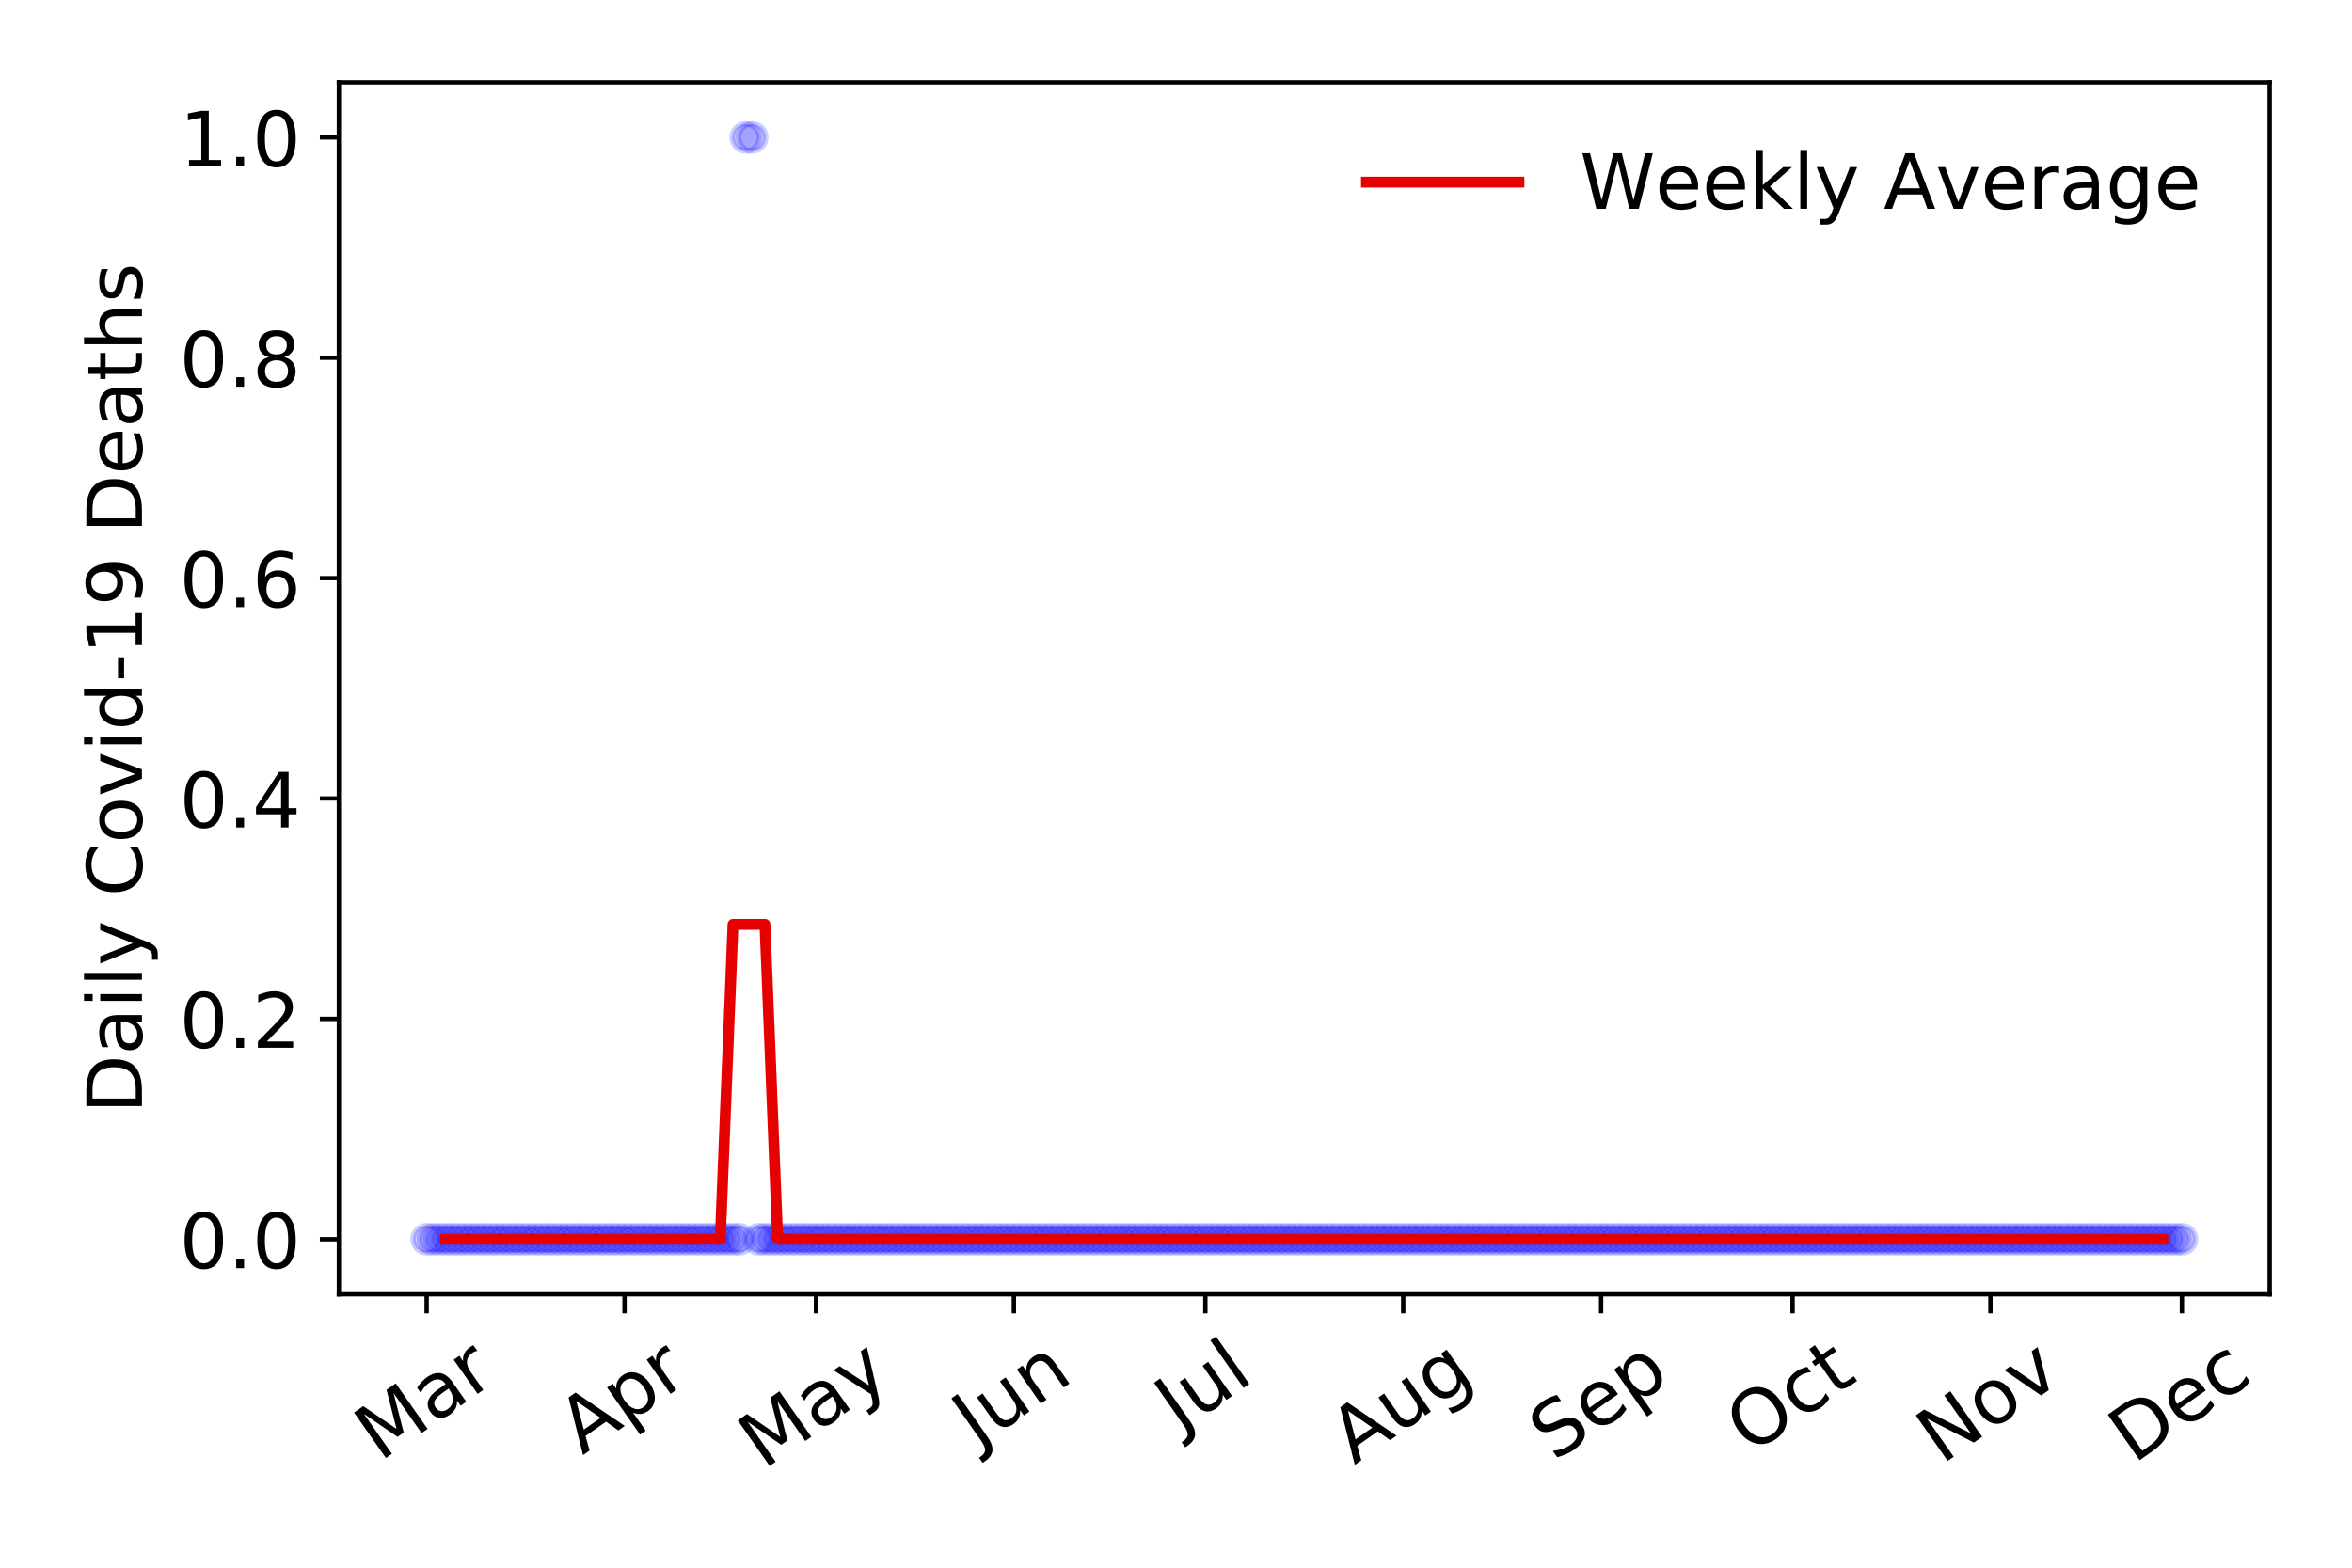 <?xml version="1.0" encoding="utf-8" standalone="no"?>
<!DOCTYPE svg PUBLIC "-//W3C//DTD SVG 1.1//EN"
  "http://www.w3.org/Graphics/SVG/1.1/DTD/svg11.dtd">
<!-- Created with matplotlib (https://matplotlib.org/) -->
<svg height="288pt" version="1.1" viewBox="0 0 432 288" width="432pt" xmlns="http://www.w3.org/2000/svg" xmlns:xlink="http://www.w3.org/1999/xlink">
 <defs>
  <style type="text/css">
*{stroke-linecap:butt;stroke-linejoin:round;}
  </style>
 </defs>
 <g id="figure_1">
  <g id="patch_1">
   <path d="M 0 288 
L 432 288 
L 432 0 
L 0 0 
z
" style="fill:#ffffff;"/>
  </g>
  <g id="axes_1">
   <g id="patch_2">
    <path d="M 62.245 237.778 
L 416.88 237.778 
L 416.88 15.12 
L 62.245 15.12 
z
" style="fill:#ffffff;"/>
   </g>
   <g id="matplotlib.axis_1">
    <g id="xtick_1">
     <g id="line2d_1">
      <defs>
       <path d="M 0 0 
L 0 3.5 
" id="m152a38638d" style="stroke:#000000;stroke-width:0.8;"/>
      </defs>
      <g>
       <use style="stroke:#000000;stroke-width:0.8;" x="78.365" xlink:href="#m152a38638d" y="237.778"/>
      </g>
     </g>
     <g id="text_1">
      <!-- Mar -->
      <defs>
       <path d="M 9.812 72.906 
L 24.516 72.906 
L 43.109 23.297 
L 61.812 72.906 
L 76.516 72.906 
L 76.516 0 
L 66.891 0 
L 66.891 64.016 
L 48.094 14.016 
L 38.188 14.016 
L 19.391 64.016 
L 19.391 0 
L 9.812 0 
z
" id="DejaVuSans-77"/>
       <path d="M 34.281 27.484 
Q 23.391 27.484 19.188 25 
Q 14.984 22.516 14.984 16.5 
Q 14.984 11.719 18.141 8.906 
Q 21.297 6.109 26.703 6.109 
Q 34.188 6.109 38.703 11.406 
Q 43.219 16.703 43.219 25.484 
L 43.219 27.484 
z
M 52.203 31.203 
L 52.203 0 
L 43.219 0 
L 43.219 8.297 
Q 40.141 3.328 35.547 0.953 
Q 30.953 -1.422 24.312 -1.422 
Q 15.922 -1.422 10.953 3.297 
Q 6 8.016 6 15.922 
Q 6 25.141 12.172 29.828 
Q 18.359 34.516 30.609 34.516 
L 43.219 34.516 
L 43.219 35.406 
Q 43.219 41.609 39.141 45 
Q 35.062 48.391 27.688 48.391 
Q 23 48.391 18.547 47.266 
Q 14.109 46.141 10.016 43.891 
L 10.016 52.203 
Q 14.938 54.109 19.578 55.047 
Q 24.219 56 28.609 56 
Q 40.484 56 46.344 49.844 
Q 52.203 43.703 52.203 31.203 
z
" id="DejaVuSans-97"/>
       <path d="M 41.109 46.297 
Q 39.594 47.172 37.812 47.578 
Q 36.031 48 33.891 48 
Q 26.266 48 22.188 43.047 
Q 18.109 38.094 18.109 28.812 
L 18.109 0 
L 9.078 0 
L 9.078 54.688 
L 18.109 54.688 
L 18.109 46.188 
Q 20.953 51.172 25.484 53.578 
Q 30.031 56 36.531 56 
Q 37.453 56 38.578 55.875 
Q 39.703 55.766 41.062 55.516 
z
" id="DejaVuSans-114"/>
      </defs>
      <g transform="translate(69.762 268.643)rotate(-35)scale(0.14 -0.14)">
       <use xlink:href="#DejaVuSans-77"/>
       <use x="86.279" xlink:href="#DejaVuSans-97"/>
       <use x="147.559" xlink:href="#DejaVuSans-114"/>
      </g>
     </g>
    </g>
    <g id="xtick_2">
     <g id="line2d_2">
      <g>
       <use style="stroke:#000000;stroke-width:0.8;" x="114.708" xlink:href="#m152a38638d" y="237.778"/>
      </g>
     </g>
     <g id="text_2">
      <!-- Apr -->
      <defs>
       <path d="M 34.188 63.188 
L 20.797 26.906 
L 47.609 26.906 
z
M 28.609 72.906 
L 39.797 72.906 
L 67.578 0 
L 57.328 0 
L 50.688 18.703 
L 17.828 18.703 
L 11.188 0 
L 0.781 0 
z
" id="DejaVuSans-65"/>
       <path d="M 18.109 8.203 
L 18.109 -20.797 
L 9.078 -20.797 
L 9.078 54.688 
L 18.109 54.688 
L 18.109 46.391 
Q 20.953 51.266 25.266 53.625 
Q 29.594 56 35.594 56 
Q 45.562 56 51.781 48.094 
Q 58.016 40.188 58.016 27.297 
Q 58.016 14.406 51.781 6.484 
Q 45.562 -1.422 35.594 -1.422 
Q 29.594 -1.422 25.266 0.953 
Q 20.953 3.328 18.109 8.203 
z
M 48.688 27.297 
Q 48.688 37.203 44.609 42.844 
Q 40.531 48.484 33.406 48.484 
Q 26.266 48.484 22.188 42.844 
Q 18.109 37.203 18.109 27.297 
Q 18.109 17.391 22.188 11.75 
Q 26.266 6.109 33.406 6.109 
Q 40.531 6.109 44.609 11.75 
Q 48.688 17.391 48.688 27.297 
z
" id="DejaVuSans-112"/>
      </defs>
      <g transform="translate(107.003 267.384)rotate(-35)scale(0.14 -0.14)">
       <use xlink:href="#DejaVuSans-65"/>
       <use x="68.408" xlink:href="#DejaVuSans-112"/>
       <use x="131.885" xlink:href="#DejaVuSans-114"/>
      </g>
     </g>
    </g>
    <g id="xtick_3">
     <g id="line2d_3">
      <g>
       <use style="stroke:#000000;stroke-width:0.8;" x="149.878" xlink:href="#m152a38638d" y="237.778"/>
      </g>
     </g>
     <g id="text_3">
      <!-- May -->
      <defs>
       <path d="M 32.172 -5.078 
Q 28.375 -14.844 24.75 -17.812 
Q 21.141 -20.797 15.094 -20.797 
L 7.906 -20.797 
L 7.906 -13.281 
L 13.188 -13.281 
Q 16.891 -13.281 18.938 -11.516 
Q 21 -9.766 23.484 -3.219 
L 25.094 0.875 
L 2.984 54.688 
L 12.5 54.688 
L 29.594 11.922 
L 46.688 54.688 
L 56.203 54.688 
z
" id="DejaVuSans-121"/>
      </defs>
      <g transform="translate(140.239 270.094)rotate(-35)scale(0.14 -0.14)">
       <use xlink:href="#DejaVuSans-77"/>
       <use x="86.279" xlink:href="#DejaVuSans-97"/>
       <use x="147.559" xlink:href="#DejaVuSans-121"/>
      </g>
     </g>
    </g>
    <g id="xtick_4">
     <g id="line2d_4">
      <g>
       <use style="stroke:#000000;stroke-width:0.8;" x="186.221" xlink:href="#m152a38638d" y="237.778"/>
      </g>
     </g>
     <g id="text_4">
      <!-- Jun -->
      <defs>
       <path d="M 9.812 72.906 
L 19.672 72.906 
L 19.672 5.078 
Q 19.672 -8.109 14.672 -14.062 
Q 9.672 -20.016 -1.422 -20.016 
L -5.172 -20.016 
L -5.172 -11.719 
L -2.094 -11.719 
Q 4.438 -11.719 7.125 -8.047 
Q 9.812 -4.391 9.812 5.078 
z
" id="DejaVuSans-74"/>
       <path d="M 8.5 21.578 
L 8.5 54.688 
L 17.484 54.688 
L 17.484 21.922 
Q 17.484 14.156 20.5 10.266 
Q 23.531 6.391 29.594 6.391 
Q 36.859 6.391 41.078 11.031 
Q 45.312 15.672 45.312 23.688 
L 45.312 54.688 
L 54.297 54.688 
L 54.297 0 
L 45.312 0 
L 45.312 8.406 
Q 42.047 3.422 37.719 1 
Q 33.406 -1.422 27.688 -1.422 
Q 18.266 -1.422 13.375 4.438 
Q 8.5 10.297 8.5 21.578 
z
M 31.109 56 
z
" id="DejaVuSans-117"/>
       <path d="M 54.891 33.016 
L 54.891 0 
L 45.906 0 
L 45.906 32.719 
Q 45.906 40.484 42.875 44.328 
Q 39.844 48.188 33.797 48.188 
Q 26.516 48.188 22.312 43.547 
Q 18.109 38.922 18.109 30.906 
L 18.109 0 
L 9.078 0 
L 9.078 54.688 
L 18.109 54.688 
L 18.109 46.188 
Q 21.344 51.125 25.703 53.562 
Q 30.078 56 35.797 56 
Q 45.219 56 50.047 50.172 
Q 54.891 44.344 54.891 33.016 
z
" id="DejaVuSans-110"/>
      </defs>
      <g transform="translate(179.477 266.039)rotate(-35)scale(0.14 -0.14)">
       <use xlink:href="#DejaVuSans-74"/>
       <use x="29.492" xlink:href="#DejaVuSans-117"/>
       <use x="92.871" xlink:href="#DejaVuSans-110"/>
      </g>
     </g>
    </g>
    <g id="xtick_5">
     <g id="line2d_5">
      <g>
       <use style="stroke:#000000;stroke-width:0.8;" x="221.391" xlink:href="#m152a38638d" y="237.778"/>
      </g>
     </g>
     <g id="text_5">
      <!-- Jul -->
      <defs>
       <path d="M 9.422 75.984 
L 18.406 75.984 
L 18.406 0 
L 9.422 0 
z
" id="DejaVuSans-108"/>
      </defs>
      <g transform="translate(216.688 263.181)rotate(-35)scale(0.14 -0.14)">
       <use xlink:href="#DejaVuSans-74"/>
       <use x="29.492" xlink:href="#DejaVuSans-117"/>
       <use x="92.871" xlink:href="#DejaVuSans-108"/>
      </g>
     </g>
    </g>
    <g id="xtick_6">
     <g id="line2d_6">
      <g>
       <use style="stroke:#000000;stroke-width:0.8;" x="257.734" xlink:href="#m152a38638d" y="237.778"/>
      </g>
     </g>
     <g id="text_6">
      <!-- Aug -->
      <defs>
       <path d="M 45.406 27.984 
Q 45.406 37.75 41.375 43.109 
Q 37.359 48.484 30.078 48.484 
Q 22.859 48.484 18.828 43.109 
Q 14.797 37.75 14.797 27.984 
Q 14.797 18.266 18.828 12.891 
Q 22.859 7.516 30.078 7.516 
Q 37.359 7.516 41.375 12.891 
Q 45.406 18.266 45.406 27.984 
z
M 54.391 6.781 
Q 54.391 -7.172 48.188 -13.984 
Q 42 -20.797 29.203 -20.797 
Q 24.469 -20.797 20.266 -20.094 
Q 16.062 -19.391 12.109 -17.922 
L 12.109 -9.188 
Q 16.062 -11.328 19.922 -12.344 
Q 23.781 -13.375 27.781 -13.375 
Q 36.625 -13.375 41.016 -8.766 
Q 45.406 -4.156 45.406 5.172 
L 45.406 9.625 
Q 42.625 4.781 38.281 2.391 
Q 33.938 0 27.875 0 
Q 17.828 0 11.672 7.656 
Q 5.516 15.328 5.516 27.984 
Q 5.516 40.672 11.672 48.328 
Q 17.828 56 27.875 56 
Q 33.938 56 38.281 53.609 
Q 42.625 51.219 45.406 46.391 
L 45.406 54.688 
L 54.391 54.688 
z
" id="DejaVuSans-103"/>
      </defs>
      <g transform="translate(248.753 269.172)rotate(-35)scale(0.14 -0.14)">
       <use xlink:href="#DejaVuSans-65"/>
       <use x="68.408" xlink:href="#DejaVuSans-117"/>
       <use x="131.787" xlink:href="#DejaVuSans-103"/>
      </g>
     </g>
    </g>
    <g id="xtick_7">
     <g id="line2d_7">
      <g>
       <use style="stroke:#000000;stroke-width:0.8;" x="294.077" xlink:href="#m152a38638d" y="237.778"/>
      </g>
     </g>
     <g id="text_7">
      <!-- Sep -->
      <defs>
       <path d="M 53.516 70.516 
L 53.516 60.891 
Q 47.906 63.578 42.922 64.891 
Q 37.938 66.219 33.297 66.219 
Q 25.25 66.219 20.875 63.094 
Q 16.5 59.969 16.5 54.203 
Q 16.5 49.359 19.406 46.891 
Q 22.312 44.438 30.422 42.922 
L 36.375 41.703 
Q 47.406 39.594 52.656 34.297 
Q 57.906 29 57.906 20.125 
Q 57.906 9.516 50.797 4.047 
Q 43.703 -1.422 29.984 -1.422 
Q 24.812 -1.422 18.969 -0.25 
Q 13.141 0.922 6.891 3.219 
L 6.891 13.375 
Q 12.891 10.016 18.656 8.297 
Q 24.422 6.594 29.984 6.594 
Q 38.422 6.594 43.016 9.906 
Q 47.609 13.234 47.609 19.391 
Q 47.609 24.75 44.312 27.781 
Q 41.016 30.812 33.5 32.328 
L 27.484 33.5 
Q 16.453 35.688 11.516 40.375 
Q 6.594 45.062 6.594 53.422 
Q 6.594 63.094 13.406 68.656 
Q 20.219 74.219 32.172 74.219 
Q 37.312 74.219 42.625 73.281 
Q 47.953 72.359 53.516 70.516 
z
" id="DejaVuSans-83"/>
       <path d="M 56.203 29.594 
L 56.203 25.203 
L 14.891 25.203 
Q 15.484 15.922 20.484 11.062 
Q 25.484 6.203 34.422 6.203 
Q 39.594 6.203 44.453 7.469 
Q 49.312 8.734 54.109 11.281 
L 54.109 2.781 
Q 49.266 0.734 44.188 -0.344 
Q 39.109 -1.422 33.891 -1.422 
Q 20.797 -1.422 13.156 6.188 
Q 5.516 13.812 5.516 26.812 
Q 5.516 40.234 12.766 48.109 
Q 20.016 56 32.328 56 
Q 43.359 56 49.781 48.891 
Q 56.203 41.797 56.203 29.594 
z
M 47.219 32.234 
Q 47.125 39.594 43.094 43.984 
Q 39.062 48.391 32.422 48.391 
Q 24.906 48.391 20.391 44.141 
Q 15.875 39.891 15.188 32.172 
z
" id="DejaVuSans-101"/>
      </defs>
      <g transform="translate(285.484 268.629)rotate(-35)scale(0.14 -0.14)">
       <use xlink:href="#DejaVuSans-83"/>
       <use x="63.477" xlink:href="#DejaVuSans-101"/>
       <use x="125" xlink:href="#DejaVuSans-112"/>
      </g>
     </g>
    </g>
    <g id="xtick_8">
     <g id="line2d_8">
      <g>
       <use style="stroke:#000000;stroke-width:0.8;" x="329.247" xlink:href="#m152a38638d" y="237.778"/>
      </g>
     </g>
     <g id="text_8">
      <!-- Oct -->
      <defs>
       <path d="M 39.406 66.219 
Q 28.656 66.219 22.328 58.203 
Q 16.016 50.203 16.016 36.375 
Q 16.016 22.609 22.328 14.594 
Q 28.656 6.594 39.406 6.594 
Q 50.141 6.594 56.422 14.594 
Q 62.703 22.609 62.703 36.375 
Q 62.703 50.203 56.422 58.203 
Q 50.141 66.219 39.406 66.219 
z
M 39.406 74.219 
Q 54.734 74.219 63.906 63.938 
Q 73.094 53.656 73.094 36.375 
Q 73.094 19.141 63.906 8.859 
Q 54.734 -1.422 39.406 -1.422 
Q 24.031 -1.422 14.812 8.828 
Q 5.609 19.094 5.609 36.375 
Q 5.609 53.656 14.812 63.938 
Q 24.031 74.219 39.406 74.219 
z
" id="DejaVuSans-79"/>
       <path d="M 48.781 52.594 
L 48.781 44.188 
Q 44.969 46.297 41.141 47.344 
Q 37.312 48.391 33.406 48.391 
Q 24.656 48.391 19.812 42.844 
Q 14.984 37.312 14.984 27.297 
Q 14.984 17.281 19.812 11.734 
Q 24.656 6.203 33.406 6.203 
Q 37.312 6.203 41.141 7.25 
Q 44.969 8.297 48.781 10.406 
L 48.781 2.094 
Q 45.016 0.344 40.984 -0.531 
Q 36.969 -1.422 32.422 -1.422 
Q 20.062 -1.422 12.781 6.344 
Q 5.516 14.109 5.516 27.297 
Q 5.516 40.672 12.859 48.328 
Q 20.219 56 33.016 56 
Q 37.156 56 41.109 55.141 
Q 45.062 54.297 48.781 52.594 
z
" id="DejaVuSans-99"/>
       <path d="M 18.312 70.219 
L 18.312 54.688 
L 36.812 54.688 
L 36.812 47.703 
L 18.312 47.703 
L 18.312 18.016 
Q 18.312 11.328 20.141 9.422 
Q 21.969 7.516 27.594 7.516 
L 36.812 7.516 
L 36.812 0 
L 27.594 0 
Q 17.188 0 13.234 3.875 
Q 9.281 7.766 9.281 18.016 
L 9.281 47.703 
L 2.688 47.703 
L 2.688 54.688 
L 9.281 54.688 
L 9.281 70.219 
z
" id="DejaVuSans-116"/>
      </defs>
      <g transform="translate(321.548 267.377)rotate(-35)scale(0.14 -0.14)">
       <use xlink:href="#DejaVuSans-79"/>
       <use x="78.711" xlink:href="#DejaVuSans-99"/>
       <use x="133.691" xlink:href="#DejaVuSans-116"/>
      </g>
     </g>
    </g>
    <g id="xtick_9">
     <g id="line2d_9">
      <g>
       <use style="stroke:#000000;stroke-width:0.8;" x="365.59" xlink:href="#m152a38638d" y="237.778"/>
      </g>
     </g>
     <g id="text_9">
      <!-- Nov -->
      <defs>
       <path d="M 9.812 72.906 
L 23.094 72.906 
L 55.422 11.922 
L 55.422 72.906 
L 64.984 72.906 
L 64.984 0 
L 51.703 0 
L 19.391 60.984 
L 19.391 0 
L 9.812 0 
z
" id="DejaVuSans-78"/>
       <path d="M 30.609 48.391 
Q 23.391 48.391 19.188 42.75 
Q 14.984 37.109 14.984 27.297 
Q 14.984 17.484 19.156 11.844 
Q 23.344 6.203 30.609 6.203 
Q 37.797 6.203 41.984 11.859 
Q 46.188 17.531 46.188 27.297 
Q 46.188 37.016 41.984 42.703 
Q 37.797 48.391 30.609 48.391 
z
M 30.609 56 
Q 42.328 56 49.016 48.375 
Q 55.719 40.766 55.719 27.297 
Q 55.719 13.875 49.016 6.219 
Q 42.328 -1.422 30.609 -1.422 
Q 18.844 -1.422 12.172 6.219 
Q 5.516 13.875 5.516 27.297 
Q 5.516 40.766 12.172 48.375 
Q 18.844 56 30.609 56 
z
" id="DejaVuSans-111"/>
       <path d="M 2.984 54.688 
L 12.5 54.688 
L 29.594 8.797 
L 46.688 54.688 
L 56.203 54.688 
L 35.688 0 
L 23.484 0 
z
" id="DejaVuSans-118"/>
      </defs>
      <g transform="translate(356.613 269.166)rotate(-35)scale(0.14 -0.14)">
       <use xlink:href="#DejaVuSans-78"/>
       <use x="74.805" xlink:href="#DejaVuSans-111"/>
       <use x="135.986" xlink:href="#DejaVuSans-118"/>
      </g>
     </g>
    </g>
    <g id="xtick_10">
     <g id="line2d_10">
      <g>
       <use style="stroke:#000000;stroke-width:0.8;" x="400.76" xlink:href="#m152a38638d" y="237.778"/>
      </g>
     </g>
     <g id="text_10">
      <!-- Dec -->
      <defs>
       <path d="M 19.672 64.797 
L 19.672 8.109 
L 31.594 8.109 
Q 46.688 8.109 53.688 14.938 
Q 60.688 21.781 60.688 36.531 
Q 60.688 51.172 53.688 57.984 
Q 46.688 64.797 31.594 64.797 
z
M 9.812 72.906 
L 30.078 72.906 
Q 51.266 72.906 61.172 64.094 
Q 71.094 55.281 71.094 36.531 
Q 71.094 17.672 61.125 8.828 
Q 51.172 0 30.078 0 
L 9.812 0 
z
" id="DejaVuSans-68"/>
      </defs>
      <g transform="translate(391.88 269.032)rotate(-35)scale(0.14 -0.14)">
       <use xlink:href="#DejaVuSans-68"/>
       <use x="77.002" xlink:href="#DejaVuSans-101"/>
       <use x="138.525" xlink:href="#DejaVuSans-99"/>
      </g>
     </g>
    </g>
   </g>
   <g id="matplotlib.axis_2">
    <g id="ytick_1">
     <g id="line2d_11">
      <defs>
       <path d="M 0 0 
L -3.5 0 
" id="m4a04d4a40e" style="stroke:#000000;stroke-width:0.8;"/>
      </defs>
      <g>
       <use style="stroke:#000000;stroke-width:0.8;" x="62.245" xlink:href="#m4a04d4a40e" y="227.657"/>
      </g>
     </g>
     <g id="text_11">
      <!-- 0.0 -->
      <defs>
       <path d="M 31.781 66.406 
Q 24.172 66.406 20.328 58.906 
Q 16.5 51.422 16.5 36.375 
Q 16.5 21.391 20.328 13.891 
Q 24.172 6.391 31.781 6.391 
Q 39.453 6.391 43.281 13.891 
Q 47.125 21.391 47.125 36.375 
Q 47.125 51.422 43.281 58.906 
Q 39.453 66.406 31.781 66.406 
z
M 31.781 74.219 
Q 44.047 74.219 50.516 64.516 
Q 56.984 54.828 56.984 36.375 
Q 56.984 17.969 50.516 8.266 
Q 44.047 -1.422 31.781 -1.422 
Q 19.531 -1.422 13.062 8.266 
Q 6.594 17.969 6.594 36.375 
Q 6.594 54.828 13.062 64.516 
Q 19.531 74.219 31.781 74.219 
z
" id="DejaVuSans-48"/>
       <path d="M 10.688 12.406 
L 21 12.406 
L 21 0 
L 10.688 0 
z
" id="DejaVuSans-46"/>
      </defs>
      <g transform="translate(32.981 232.976)scale(0.14 -0.14)">
       <use xlink:href="#DejaVuSans-48"/>
       <use x="63.623" xlink:href="#DejaVuSans-46"/>
       <use x="95.41" xlink:href="#DejaVuSans-48"/>
      </g>
     </g>
    </g>
    <g id="ytick_2">
     <g id="line2d_12">
      <g>
       <use style="stroke:#000000;stroke-width:0.8;" x="62.245" xlink:href="#m4a04d4a40e" y="187.174"/>
      </g>
     </g>
     <g id="text_12">
      <!-- 0.2 -->
      <defs>
       <path d="M 19.188 8.297 
L 53.609 8.297 
L 53.609 0 
L 7.328 0 
L 7.328 8.297 
Q 12.938 14.109 22.625 23.891 
Q 32.328 33.688 34.812 36.531 
Q 39.547 41.844 41.422 45.531 
Q 43.312 49.219 43.312 52.781 
Q 43.312 58.594 39.234 62.25 
Q 35.156 65.922 28.609 65.922 
Q 23.969 65.922 18.812 64.312 
Q 13.672 62.703 7.812 59.422 
L 7.812 69.391 
Q 13.766 71.781 18.938 73 
Q 24.125 74.219 28.422 74.219 
Q 39.75 74.219 46.484 68.547 
Q 53.219 62.891 53.219 53.422 
Q 53.219 48.922 51.531 44.891 
Q 49.859 40.875 45.406 35.406 
Q 44.188 33.984 37.641 27.219 
Q 31.109 20.453 19.188 8.297 
z
" id="DejaVuSans-50"/>
      </defs>
      <g transform="translate(32.981 192.493)scale(0.14 -0.14)">
       <use xlink:href="#DejaVuSans-48"/>
       <use x="63.623" xlink:href="#DejaVuSans-46"/>
       <use x="95.41" xlink:href="#DejaVuSans-50"/>
      </g>
     </g>
    </g>
    <g id="ytick_3">
     <g id="line2d_13">
      <g>
       <use style="stroke:#000000;stroke-width:0.8;" x="62.245" xlink:href="#m4a04d4a40e" y="146.691"/>
      </g>
     </g>
     <g id="text_13">
      <!-- 0.4 -->
      <defs>
       <path d="M 37.797 64.312 
L 12.891 25.391 
L 37.797 25.391 
z
M 35.203 72.906 
L 47.609 72.906 
L 47.609 25.391 
L 58.016 25.391 
L 58.016 17.188 
L 47.609 17.188 
L 47.609 0 
L 37.797 0 
L 37.797 17.188 
L 4.891 17.188 
L 4.891 26.703 
z
" id="DejaVuSans-52"/>
      </defs>
      <g transform="translate(32.981 152.01)scale(0.14 -0.14)">
       <use xlink:href="#DejaVuSans-48"/>
       <use x="63.623" xlink:href="#DejaVuSans-46"/>
       <use x="95.41" xlink:href="#DejaVuSans-52"/>
      </g>
     </g>
    </g>
    <g id="ytick_4">
     <g id="line2d_14">
      <g>
       <use style="stroke:#000000;stroke-width:0.8;" x="62.245" xlink:href="#m4a04d4a40e" y="106.207"/>
      </g>
     </g>
     <g id="text_14">
      <!-- 0.6 -->
      <defs>
       <path d="M 33.016 40.375 
Q 26.375 40.375 22.484 35.828 
Q 18.609 31.297 18.609 23.391 
Q 18.609 15.531 22.484 10.953 
Q 26.375 6.391 33.016 6.391 
Q 39.656 6.391 43.531 10.953 
Q 47.406 15.531 47.406 23.391 
Q 47.406 31.297 43.531 35.828 
Q 39.656 40.375 33.016 40.375 
z
M 52.594 71.297 
L 52.594 62.312 
Q 48.875 64.062 45.094 64.984 
Q 41.312 65.922 37.594 65.922 
Q 27.828 65.922 22.672 59.328 
Q 17.531 52.734 16.797 39.406 
Q 19.672 43.656 24.016 45.922 
Q 28.375 48.188 33.594 48.188 
Q 44.578 48.188 50.953 41.516 
Q 57.328 34.859 57.328 23.391 
Q 57.328 12.156 50.688 5.359 
Q 44.047 -1.422 33.016 -1.422 
Q 20.359 -1.422 13.672 8.266 
Q 6.984 17.969 6.984 36.375 
Q 6.984 53.656 15.188 63.938 
Q 23.391 74.219 37.203 74.219 
Q 40.922 74.219 44.703 73.484 
Q 48.484 72.75 52.594 71.297 
z
" id="DejaVuSans-54"/>
      </defs>
      <g transform="translate(32.981 111.526)scale(0.14 -0.14)">
       <use xlink:href="#DejaVuSans-48"/>
       <use x="63.623" xlink:href="#DejaVuSans-46"/>
       <use x="95.41" xlink:href="#DejaVuSans-54"/>
      </g>
     </g>
    </g>
    <g id="ytick_5">
     <g id="line2d_15">
      <g>
       <use style="stroke:#000000;stroke-width:0.8;" x="62.245" xlink:href="#m4a04d4a40e" y="65.724"/>
      </g>
     </g>
     <g id="text_15">
      <!-- 0.8 -->
      <defs>
       <path d="M 31.781 34.625 
Q 24.75 34.625 20.719 30.859 
Q 16.703 27.094 16.703 20.516 
Q 16.703 13.922 20.719 10.156 
Q 24.75 6.391 31.781 6.391 
Q 38.812 6.391 42.859 10.172 
Q 46.922 13.969 46.922 20.516 
Q 46.922 27.094 42.891 30.859 
Q 38.875 34.625 31.781 34.625 
z
M 21.922 38.812 
Q 15.578 40.375 12.031 44.719 
Q 8.5 49.078 8.5 55.328 
Q 8.5 64.062 14.719 69.141 
Q 20.953 74.219 31.781 74.219 
Q 42.672 74.219 48.875 69.141 
Q 55.078 64.062 55.078 55.328 
Q 55.078 49.078 51.531 44.719 
Q 48 40.375 41.703 38.812 
Q 48.828 37.156 52.797 32.312 
Q 56.781 27.484 56.781 20.516 
Q 56.781 9.906 50.312 4.234 
Q 43.844 -1.422 31.781 -1.422 
Q 19.734 -1.422 13.25 4.234 
Q 6.781 9.906 6.781 20.516 
Q 6.781 27.484 10.781 32.312 
Q 14.797 37.156 21.922 38.812 
z
M 18.312 54.391 
Q 18.312 48.734 21.844 45.562 
Q 25.391 42.391 31.781 42.391 
Q 38.141 42.391 41.719 45.562 
Q 45.312 48.734 45.312 54.391 
Q 45.312 60.062 41.719 63.234 
Q 38.141 66.406 31.781 66.406 
Q 25.391 66.406 21.844 63.234 
Q 18.312 60.062 18.312 54.391 
z
" id="DejaVuSans-56"/>
      </defs>
      <g transform="translate(32.981 71.043)scale(0.14 -0.14)">
       <use xlink:href="#DejaVuSans-48"/>
       <use x="63.623" xlink:href="#DejaVuSans-46"/>
       <use x="95.41" xlink:href="#DejaVuSans-56"/>
      </g>
     </g>
    </g>
    <g id="ytick_6">
     <g id="line2d_16">
      <g>
       <use style="stroke:#000000;stroke-width:0.8;" x="62.245" xlink:href="#m4a04d4a40e" y="25.241"/>
      </g>
     </g>
     <g id="text_16">
      <!-- 1.0 -->
      <defs>
       <path d="M 12.406 8.297 
L 28.516 8.297 
L 28.516 63.922 
L 10.984 60.406 
L 10.984 69.391 
L 28.422 72.906 
L 38.281 72.906 
L 38.281 8.297 
L 54.391 8.297 
L 54.391 0 
L 12.406 0 
z
" id="DejaVuSans-49"/>
      </defs>
      <g transform="translate(32.981 30.56)scale(0.14 -0.14)">
       <use xlink:href="#DejaVuSans-49"/>
       <use x="63.623" xlink:href="#DejaVuSans-46"/>
       <use x="95.41" xlink:href="#DejaVuSans-48"/>
      </g>
     </g>
    </g>
    <g id="text_17">
     <!-- Daily Covid-19 Deaths -->
     <defs>
      <path d="M 9.422 54.688 
L 18.406 54.688 
L 18.406 0 
L 9.422 0 
z
M 9.422 75.984 
L 18.406 75.984 
L 18.406 64.594 
L 9.422 64.594 
z
" id="DejaVuSans-105"/>
      <path id="DejaVuSans-32"/>
      <path d="M 64.406 67.281 
L 64.406 56.891 
Q 59.422 61.531 53.781 63.812 
Q 48.141 66.109 41.797 66.109 
Q 29.297 66.109 22.656 58.469 
Q 16.016 50.828 16.016 36.375 
Q 16.016 21.969 22.656 14.328 
Q 29.297 6.688 41.797 6.688 
Q 48.141 6.688 53.781 8.984 
Q 59.422 11.281 64.406 15.922 
L 64.406 5.609 
Q 59.234 2.094 53.438 0.328 
Q 47.656 -1.422 41.219 -1.422 
Q 24.656 -1.422 15.125 8.703 
Q 5.609 18.844 5.609 36.375 
Q 5.609 53.953 15.125 64.078 
Q 24.656 74.219 41.219 74.219 
Q 47.75 74.219 53.531 72.484 
Q 59.328 70.75 64.406 67.281 
z
" id="DejaVuSans-67"/>
      <path d="M 45.406 46.391 
L 45.406 75.984 
L 54.391 75.984 
L 54.391 0 
L 45.406 0 
L 45.406 8.203 
Q 42.578 3.328 38.25 0.953 
Q 33.938 -1.422 27.875 -1.422 
Q 17.969 -1.422 11.734 6.484 
Q 5.516 14.406 5.516 27.297 
Q 5.516 40.188 11.734 48.094 
Q 17.969 56 27.875 56 
Q 33.938 56 38.25 53.625 
Q 42.578 51.266 45.406 46.391 
z
M 14.797 27.297 
Q 14.797 17.391 18.875 11.75 
Q 22.953 6.109 30.078 6.109 
Q 37.203 6.109 41.297 11.75 
Q 45.406 17.391 45.406 27.297 
Q 45.406 37.203 41.297 42.844 
Q 37.203 48.484 30.078 48.484 
Q 22.953 48.484 18.875 42.844 
Q 14.797 37.203 14.797 27.297 
z
" id="DejaVuSans-100"/>
      <path d="M 4.891 31.391 
L 31.203 31.391 
L 31.203 23.391 
L 4.891 23.391 
z
" id="DejaVuSans-45"/>
      <path d="M 10.984 1.516 
L 10.984 10.5 
Q 14.703 8.734 18.5 7.812 
Q 22.312 6.891 25.984 6.891 
Q 35.75 6.891 40.891 13.453 
Q 46.047 20.016 46.781 33.406 
Q 43.953 29.203 39.594 26.953 
Q 35.25 24.703 29.984 24.703 
Q 19.047 24.703 12.672 31.312 
Q 6.297 37.938 6.297 49.422 
Q 6.297 60.641 12.938 67.422 
Q 19.578 74.219 30.609 74.219 
Q 43.266 74.219 49.922 64.516 
Q 56.594 54.828 56.594 36.375 
Q 56.594 19.141 48.406 8.859 
Q 40.234 -1.422 26.422 -1.422 
Q 22.703 -1.422 18.891 -0.688 
Q 15.094 0.047 10.984 1.516 
z
M 30.609 32.422 
Q 37.25 32.422 41.125 36.953 
Q 45.016 41.5 45.016 49.422 
Q 45.016 57.281 41.125 61.844 
Q 37.25 66.406 30.609 66.406 
Q 23.969 66.406 20.094 61.844 
Q 16.219 57.281 16.219 49.422 
Q 16.219 41.5 20.094 36.953 
Q 23.969 32.422 30.609 32.422 
z
" id="DejaVuSans-57"/>
      <path d="M 54.891 33.016 
L 54.891 0 
L 45.906 0 
L 45.906 32.719 
Q 45.906 40.484 42.875 44.328 
Q 39.844 48.188 33.797 48.188 
Q 26.516 48.188 22.312 43.547 
Q 18.109 38.922 18.109 30.906 
L 18.109 0 
L 9.078 0 
L 9.078 75.984 
L 18.109 75.984 
L 18.109 46.188 
Q 21.344 51.125 25.703 53.562 
Q 30.078 56 35.797 56 
Q 45.219 56 50.047 50.172 
Q 54.891 44.344 54.891 33.016 
z
" id="DejaVuSans-104"/>
      <path d="M 44.281 53.078 
L 44.281 44.578 
Q 40.484 46.531 36.375 47.5 
Q 32.281 48.484 27.875 48.484 
Q 21.188 48.484 17.844 46.438 
Q 14.5 44.391 14.5 40.281 
Q 14.5 37.156 16.891 35.375 
Q 19.281 33.594 26.516 31.984 
L 29.594 31.297 
Q 39.156 29.25 43.188 25.516 
Q 47.219 21.781 47.219 15.094 
Q 47.219 7.469 41.188 3.016 
Q 35.156 -1.422 24.609 -1.422 
Q 20.219 -1.422 15.453 -0.562 
Q 10.688 0.297 5.422 2 
L 5.422 11.281 
Q 10.406 8.688 15.234 7.391 
Q 20.062 6.109 24.812 6.109 
Q 31.156 6.109 34.562 8.281 
Q 37.984 10.453 37.984 14.406 
Q 37.984 18.062 35.516 20.016 
Q 33.062 21.969 24.703 23.781 
L 21.578 24.516 
Q 13.234 26.266 9.516 29.906 
Q 5.812 33.547 5.812 39.891 
Q 5.812 47.609 11.281 51.797 
Q 16.75 56 26.812 56 
Q 31.781 56 36.172 55.266 
Q 40.578 54.547 44.281 53.078 
z
" id="DejaVuSans-115"/>
     </defs>
     <g transform="translate(26.069 204.56)rotate(-90)scale(0.14 -0.14)">
      <use xlink:href="#DejaVuSans-68"/>
      <use x="77.002" xlink:href="#DejaVuSans-97"/>
      <use x="138.281" xlink:href="#DejaVuSans-105"/>
      <use x="166.064" xlink:href="#DejaVuSans-108"/>
      <use x="193.848" xlink:href="#DejaVuSans-121"/>
      <use x="253.027" xlink:href="#DejaVuSans-32"/>
      <use x="284.814" xlink:href="#DejaVuSans-67"/>
      <use x="354.639" xlink:href="#DejaVuSans-111"/>
      <use x="415.82" xlink:href="#DejaVuSans-118"/>
      <use x="475" xlink:href="#DejaVuSans-105"/>
      <use x="502.783" xlink:href="#DejaVuSans-100"/>
      <use x="566.26" xlink:href="#DejaVuSans-45"/>
      <use x="602.344" xlink:href="#DejaVuSans-49"/>
      <use x="665.967" xlink:href="#DejaVuSans-57"/>
      <use x="729.59" xlink:href="#DejaVuSans-32"/>
      <use x="761.377" xlink:href="#DejaVuSans-68"/>
      <use x="838.379" xlink:href="#DejaVuSans-101"/>
      <use x="899.902" xlink:href="#DejaVuSans-97"/>
      <use x="961.182" xlink:href="#DejaVuSans-116"/>
      <use x="1000.391" xlink:href="#DejaVuSans-104"/>
      <use x="1063.77" xlink:href="#DejaVuSans-115"/>
     </g>
    </g>
   </g>
   <g id="line2d_17">
    <defs>
     <path d="M 0 2.5 
C 0.663 2.5 1.299 2.237 1.768 1.768 
C 2.237 1.299 2.5 0.663 2.5 0 
C 2.5 -0.663 2.237 -1.299 1.768 -1.768 
C 1.299 -2.237 0.663 -2.5 0 -2.5 
C -0.663 -2.5 -1.299 -2.237 -1.768 -1.768 
C -2.237 -1.299 -2.5 -0.663 -2.5 0 
C -2.5 0.663 -2.237 1.299 -1.768 1.768 
C -1.299 2.237 -0.663 2.5 0 2.5 
z
" id="m4d354a147b" style="stroke:#0000ff;stroke-opacity:0.2;"/>
    </defs>
    <g clip-path="url(#p5150f14a49)">
     <use style="fill:#0000ff;fill-opacity:0.2;stroke:#0000ff;stroke-opacity:0.2;" x="78.365" xlink:href="#m4d354a147b" y="227.657"/>
     <use style="fill:#0000ff;fill-opacity:0.2;stroke:#0000ff;stroke-opacity:0.2;" x="79.537" xlink:href="#m4d354a147b" y="227.657"/>
     <use style="fill:#0000ff;fill-opacity:0.2;stroke:#0000ff;stroke-opacity:0.2;" x="80.709" xlink:href="#m4d354a147b" y="227.657"/>
     <use style="fill:#0000ff;fill-opacity:0.2;stroke:#0000ff;stroke-opacity:0.2;" x="81.882" xlink:href="#m4d354a147b" y="227.657"/>
     <use style="fill:#0000ff;fill-opacity:0.2;stroke:#0000ff;stroke-opacity:0.2;" x="83.054" xlink:href="#m4d354a147b" y="227.657"/>
     <use style="fill:#0000ff;fill-opacity:0.2;stroke:#0000ff;stroke-opacity:0.2;" x="84.227" xlink:href="#m4d354a147b" y="227.657"/>
     <use style="fill:#0000ff;fill-opacity:0.2;stroke:#0000ff;stroke-opacity:0.2;" x="85.399" xlink:href="#m4d354a147b" y="227.657"/>
     <use style="fill:#0000ff;fill-opacity:0.2;stroke:#0000ff;stroke-opacity:0.2;" x="86.571" xlink:href="#m4d354a147b" y="227.657"/>
     <use style="fill:#0000ff;fill-opacity:0.2;stroke:#0000ff;stroke-opacity:0.2;" x="87.744" xlink:href="#m4d354a147b" y="227.657"/>
     <use style="fill:#0000ff;fill-opacity:0.2;stroke:#0000ff;stroke-opacity:0.2;" x="88.916" xlink:href="#m4d354a147b" y="227.657"/>
     <use style="fill:#0000ff;fill-opacity:0.2;stroke:#0000ff;stroke-opacity:0.2;" x="90.088" xlink:href="#m4d354a147b" y="227.657"/>
     <use style="fill:#0000ff;fill-opacity:0.2;stroke:#0000ff;stroke-opacity:0.2;" x="91.261" xlink:href="#m4d354a147b" y="227.657"/>
     <use style="fill:#0000ff;fill-opacity:0.2;stroke:#0000ff;stroke-opacity:0.2;" x="92.433" xlink:href="#m4d354a147b" y="227.657"/>
     <use style="fill:#0000ff;fill-opacity:0.2;stroke:#0000ff;stroke-opacity:0.2;" x="93.605" xlink:href="#m4d354a147b" y="227.657"/>
     <use style="fill:#0000ff;fill-opacity:0.2;stroke:#0000ff;stroke-opacity:0.2;" x="94.778" xlink:href="#m4d354a147b" y="227.657"/>
     <use style="fill:#0000ff;fill-opacity:0.2;stroke:#0000ff;stroke-opacity:0.2;" x="95.95" xlink:href="#m4d354a147b" y="227.657"/>
     <use style="fill:#0000ff;fill-opacity:0.2;stroke:#0000ff;stroke-opacity:0.2;" x="97.122" xlink:href="#m4d354a147b" y="227.657"/>
     <use style="fill:#0000ff;fill-opacity:0.2;stroke:#0000ff;stroke-opacity:0.2;" x="98.295" xlink:href="#m4d354a147b" y="227.657"/>
     <use style="fill:#0000ff;fill-opacity:0.2;stroke:#0000ff;stroke-opacity:0.2;" x="99.467" xlink:href="#m4d354a147b" y="227.657"/>
     <use style="fill:#0000ff;fill-opacity:0.2;stroke:#0000ff;stroke-opacity:0.2;" x="100.639" xlink:href="#m4d354a147b" y="227.657"/>
     <use style="fill:#0000ff;fill-opacity:0.2;stroke:#0000ff;stroke-opacity:0.2;" x="101.812" xlink:href="#m4d354a147b" y="227.657"/>
     <use style="fill:#0000ff;fill-opacity:0.2;stroke:#0000ff;stroke-opacity:0.2;" x="102.984" xlink:href="#m4d354a147b" y="227.657"/>
     <use style="fill:#0000ff;fill-opacity:0.2;stroke:#0000ff;stroke-opacity:0.2;" x="104.156" xlink:href="#m4d354a147b" y="227.657"/>
     <use style="fill:#0000ff;fill-opacity:0.2;stroke:#0000ff;stroke-opacity:0.2;" x="105.329" xlink:href="#m4d354a147b" y="227.657"/>
     <use style="fill:#0000ff;fill-opacity:0.2;stroke:#0000ff;stroke-opacity:0.2;" x="106.501" xlink:href="#m4d354a147b" y="227.657"/>
     <use style="fill:#0000ff;fill-opacity:0.2;stroke:#0000ff;stroke-opacity:0.2;" x="107.673" xlink:href="#m4d354a147b" y="227.657"/>
     <use style="fill:#0000ff;fill-opacity:0.2;stroke:#0000ff;stroke-opacity:0.2;" x="108.846" xlink:href="#m4d354a147b" y="227.657"/>
     <use style="fill:#0000ff;fill-opacity:0.2;stroke:#0000ff;stroke-opacity:0.2;" x="110.018" xlink:href="#m4d354a147b" y="227.657"/>
     <use style="fill:#0000ff;fill-opacity:0.2;stroke:#0000ff;stroke-opacity:0.2;" x="111.19" xlink:href="#m4d354a147b" y="227.657"/>
     <use style="fill:#0000ff;fill-opacity:0.2;stroke:#0000ff;stroke-opacity:0.2;" x="112.363" xlink:href="#m4d354a147b" y="227.657"/>
     <use style="fill:#0000ff;fill-opacity:0.2;stroke:#0000ff;stroke-opacity:0.2;" x="113.535" xlink:href="#m4d354a147b" y="227.657"/>
     <use style="fill:#0000ff;fill-opacity:0.2;stroke:#0000ff;stroke-opacity:0.2;" x="114.708" xlink:href="#m4d354a147b" y="227.657"/>
     <use style="fill:#0000ff;fill-opacity:0.2;stroke:#0000ff;stroke-opacity:0.2;" x="115.88" xlink:href="#m4d354a147b" y="227.657"/>
     <use style="fill:#0000ff;fill-opacity:0.2;stroke:#0000ff;stroke-opacity:0.2;" x="117.052" xlink:href="#m4d354a147b" y="227.657"/>
     <use style="fill:#0000ff;fill-opacity:0.2;stroke:#0000ff;stroke-opacity:0.2;" x="118.225" xlink:href="#m4d354a147b" y="227.657"/>
     <use style="fill:#0000ff;fill-opacity:0.2;stroke:#0000ff;stroke-opacity:0.2;" x="119.397" xlink:href="#m4d354a147b" y="227.657"/>
     <use style="fill:#0000ff;fill-opacity:0.2;stroke:#0000ff;stroke-opacity:0.2;" x="120.569" xlink:href="#m4d354a147b" y="227.657"/>
     <use style="fill:#0000ff;fill-opacity:0.2;stroke:#0000ff;stroke-opacity:0.2;" x="121.742" xlink:href="#m4d354a147b" y="227.657"/>
     <use style="fill:#0000ff;fill-opacity:0.2;stroke:#0000ff;stroke-opacity:0.2;" x="122.914" xlink:href="#m4d354a147b" y="227.657"/>
     <use style="fill:#0000ff;fill-opacity:0.2;stroke:#0000ff;stroke-opacity:0.2;" x="124.086" xlink:href="#m4d354a147b" y="227.657"/>
     <use style="fill:#0000ff;fill-opacity:0.2;stroke:#0000ff;stroke-opacity:0.2;" x="125.259" xlink:href="#m4d354a147b" y="227.657"/>
     <use style="fill:#0000ff;fill-opacity:0.2;stroke:#0000ff;stroke-opacity:0.2;" x="126.431" xlink:href="#m4d354a147b" y="227.657"/>
     <use style="fill:#0000ff;fill-opacity:0.2;stroke:#0000ff;stroke-opacity:0.2;" x="127.603" xlink:href="#m4d354a147b" y="227.657"/>
     <use style="fill:#0000ff;fill-opacity:0.2;stroke:#0000ff;stroke-opacity:0.2;" x="128.776" xlink:href="#m4d354a147b" y="227.657"/>
     <use style="fill:#0000ff;fill-opacity:0.2;stroke:#0000ff;stroke-opacity:0.2;" x="129.948" xlink:href="#m4d354a147b" y="227.657"/>
     <use style="fill:#0000ff;fill-opacity:0.2;stroke:#0000ff;stroke-opacity:0.2;" x="131.12" xlink:href="#m4d354a147b" y="227.657"/>
     <use style="fill:#0000ff;fill-opacity:0.2;stroke:#0000ff;stroke-opacity:0.2;" x="132.293" xlink:href="#m4d354a147b" y="227.657"/>
     <use style="fill:#0000ff;fill-opacity:0.2;stroke:#0000ff;stroke-opacity:0.2;" x="133.465" xlink:href="#m4d354a147b" y="227.657"/>
     <use style="fill:#0000ff;fill-opacity:0.2;stroke:#0000ff;stroke-opacity:0.2;" x="134.637" xlink:href="#m4d354a147b" y="227.657"/>
     <use style="fill:#0000ff;fill-opacity:0.2;stroke:#0000ff;stroke-opacity:0.2;" x="135.81" xlink:href="#m4d354a147b" y="227.657"/>
     <use style="fill:#0000ff;fill-opacity:0.2;stroke:#0000ff;stroke-opacity:0.2;" x="136.982" xlink:href="#m4d354a147b" y="25.241"/>
     <use style="fill:#0000ff;fill-opacity:0.2;stroke:#0000ff;stroke-opacity:0.2;" x="138.154" xlink:href="#m4d354a147b" y="25.241"/>
     <use style="fill:#0000ff;fill-opacity:0.2;stroke:#0000ff;stroke-opacity:0.2;" x="139.327" xlink:href="#m4d354a147b" y="227.657"/>
     <use style="fill:#0000ff;fill-opacity:0.2;stroke:#0000ff;stroke-opacity:0.2;" x="140.499" xlink:href="#m4d354a147b" y="227.657"/>
     <use style="fill:#0000ff;fill-opacity:0.2;stroke:#0000ff;stroke-opacity:0.2;" x="141.672" xlink:href="#m4d354a147b" y="227.657"/>
     <use style="fill:#0000ff;fill-opacity:0.2;stroke:#0000ff;stroke-opacity:0.2;" x="142.844" xlink:href="#m4d354a147b" y="227.657"/>
     <use style="fill:#0000ff;fill-opacity:0.2;stroke:#0000ff;stroke-opacity:0.2;" x="144.016" xlink:href="#m4d354a147b" y="227.657"/>
     <use style="fill:#0000ff;fill-opacity:0.2;stroke:#0000ff;stroke-opacity:0.2;" x="145.189" xlink:href="#m4d354a147b" y="227.657"/>
     <use style="fill:#0000ff;fill-opacity:0.2;stroke:#0000ff;stroke-opacity:0.2;" x="146.361" xlink:href="#m4d354a147b" y="227.657"/>
     <use style="fill:#0000ff;fill-opacity:0.2;stroke:#0000ff;stroke-opacity:0.2;" x="147.533" xlink:href="#m4d354a147b" y="227.657"/>
     <use style="fill:#0000ff;fill-opacity:0.2;stroke:#0000ff;stroke-opacity:0.2;" x="148.706" xlink:href="#m4d354a147b" y="227.657"/>
     <use style="fill:#0000ff;fill-opacity:0.2;stroke:#0000ff;stroke-opacity:0.2;" x="149.878" xlink:href="#m4d354a147b" y="227.657"/>
     <use style="fill:#0000ff;fill-opacity:0.2;stroke:#0000ff;stroke-opacity:0.2;" x="151.05" xlink:href="#m4d354a147b" y="227.657"/>
     <use style="fill:#0000ff;fill-opacity:0.2;stroke:#0000ff;stroke-opacity:0.2;" x="152.223" xlink:href="#m4d354a147b" y="227.657"/>
     <use style="fill:#0000ff;fill-opacity:0.2;stroke:#0000ff;stroke-opacity:0.2;" x="153.395" xlink:href="#m4d354a147b" y="227.657"/>
     <use style="fill:#0000ff;fill-opacity:0.2;stroke:#0000ff;stroke-opacity:0.2;" x="154.567" xlink:href="#m4d354a147b" y="227.657"/>
     <use style="fill:#0000ff;fill-opacity:0.2;stroke:#0000ff;stroke-opacity:0.2;" x="155.74" xlink:href="#m4d354a147b" y="227.657"/>
     <use style="fill:#0000ff;fill-opacity:0.2;stroke:#0000ff;stroke-opacity:0.2;" x="156.912" xlink:href="#m4d354a147b" y="227.657"/>
     <use style="fill:#0000ff;fill-opacity:0.2;stroke:#0000ff;stroke-opacity:0.2;" x="158.084" xlink:href="#m4d354a147b" y="227.657"/>
     <use style="fill:#0000ff;fill-opacity:0.2;stroke:#0000ff;stroke-opacity:0.2;" x="159.257" xlink:href="#m4d354a147b" y="227.657"/>
     <use style="fill:#0000ff;fill-opacity:0.2;stroke:#0000ff;stroke-opacity:0.2;" x="160.429" xlink:href="#m4d354a147b" y="227.657"/>
     <use style="fill:#0000ff;fill-opacity:0.2;stroke:#0000ff;stroke-opacity:0.2;" x="161.601" xlink:href="#m4d354a147b" y="227.657"/>
     <use style="fill:#0000ff;fill-opacity:0.2;stroke:#0000ff;stroke-opacity:0.2;" x="162.774" xlink:href="#m4d354a147b" y="227.657"/>
     <use style="fill:#0000ff;fill-opacity:0.2;stroke:#0000ff;stroke-opacity:0.2;" x="163.946" xlink:href="#m4d354a147b" y="227.657"/>
     <use style="fill:#0000ff;fill-opacity:0.2;stroke:#0000ff;stroke-opacity:0.2;" x="165.118" xlink:href="#m4d354a147b" y="227.657"/>
     <use style="fill:#0000ff;fill-opacity:0.2;stroke:#0000ff;stroke-opacity:0.2;" x="166.291" xlink:href="#m4d354a147b" y="227.657"/>
     <use style="fill:#0000ff;fill-opacity:0.2;stroke:#0000ff;stroke-opacity:0.2;" x="167.463" xlink:href="#m4d354a147b" y="227.657"/>
     <use style="fill:#0000ff;fill-opacity:0.2;stroke:#0000ff;stroke-opacity:0.2;" x="168.636" xlink:href="#m4d354a147b" y="227.657"/>
     <use style="fill:#0000ff;fill-opacity:0.2;stroke:#0000ff;stroke-opacity:0.2;" x="169.808" xlink:href="#m4d354a147b" y="227.657"/>
     <use style="fill:#0000ff;fill-opacity:0.2;stroke:#0000ff;stroke-opacity:0.2;" x="170.98" xlink:href="#m4d354a147b" y="227.657"/>
     <use style="fill:#0000ff;fill-opacity:0.2;stroke:#0000ff;stroke-opacity:0.2;" x="172.153" xlink:href="#m4d354a147b" y="227.657"/>
     <use style="fill:#0000ff;fill-opacity:0.2;stroke:#0000ff;stroke-opacity:0.2;" x="173.325" xlink:href="#m4d354a147b" y="227.657"/>
     <use style="fill:#0000ff;fill-opacity:0.2;stroke:#0000ff;stroke-opacity:0.2;" x="174.497" xlink:href="#m4d354a147b" y="227.657"/>
     <use style="fill:#0000ff;fill-opacity:0.2;stroke:#0000ff;stroke-opacity:0.2;" x="175.67" xlink:href="#m4d354a147b" y="227.657"/>
     <use style="fill:#0000ff;fill-opacity:0.2;stroke:#0000ff;stroke-opacity:0.2;" x="176.842" xlink:href="#m4d354a147b" y="227.657"/>
     <use style="fill:#0000ff;fill-opacity:0.2;stroke:#0000ff;stroke-opacity:0.2;" x="178.014" xlink:href="#m4d354a147b" y="227.657"/>
     <use style="fill:#0000ff;fill-opacity:0.2;stroke:#0000ff;stroke-opacity:0.2;" x="179.187" xlink:href="#m4d354a147b" y="227.657"/>
     <use style="fill:#0000ff;fill-opacity:0.2;stroke:#0000ff;stroke-opacity:0.2;" x="180.359" xlink:href="#m4d354a147b" y="227.657"/>
     <use style="fill:#0000ff;fill-opacity:0.2;stroke:#0000ff;stroke-opacity:0.2;" x="181.531" xlink:href="#m4d354a147b" y="227.657"/>
     <use style="fill:#0000ff;fill-opacity:0.2;stroke:#0000ff;stroke-opacity:0.2;" x="182.704" xlink:href="#m4d354a147b" y="227.657"/>
     <use style="fill:#0000ff;fill-opacity:0.2;stroke:#0000ff;stroke-opacity:0.2;" x="183.876" xlink:href="#m4d354a147b" y="227.657"/>
     <use style="fill:#0000ff;fill-opacity:0.2;stroke:#0000ff;stroke-opacity:0.2;" x="185.048" xlink:href="#m4d354a147b" y="227.657"/>
     <use style="fill:#0000ff;fill-opacity:0.2;stroke:#0000ff;stroke-opacity:0.2;" x="186.221" xlink:href="#m4d354a147b" y="227.657"/>
     <use style="fill:#0000ff;fill-opacity:0.2;stroke:#0000ff;stroke-opacity:0.2;" x="187.393" xlink:href="#m4d354a147b" y="227.657"/>
     <use style="fill:#0000ff;fill-opacity:0.2;stroke:#0000ff;stroke-opacity:0.2;" x="188.565" xlink:href="#m4d354a147b" y="227.657"/>
     <use style="fill:#0000ff;fill-opacity:0.2;stroke:#0000ff;stroke-opacity:0.2;" x="189.738" xlink:href="#m4d354a147b" y="227.657"/>
     <use style="fill:#0000ff;fill-opacity:0.2;stroke:#0000ff;stroke-opacity:0.2;" x="190.91" xlink:href="#m4d354a147b" y="227.657"/>
     <use style="fill:#0000ff;fill-opacity:0.2;stroke:#0000ff;stroke-opacity:0.2;" x="192.082" xlink:href="#m4d354a147b" y="227.657"/>
     <use style="fill:#0000ff;fill-opacity:0.2;stroke:#0000ff;stroke-opacity:0.2;" x="193.255" xlink:href="#m4d354a147b" y="227.657"/>
     <use style="fill:#0000ff;fill-opacity:0.2;stroke:#0000ff;stroke-opacity:0.2;" x="194.427" xlink:href="#m4d354a147b" y="227.657"/>
     <use style="fill:#0000ff;fill-opacity:0.2;stroke:#0000ff;stroke-opacity:0.2;" x="195.599" xlink:href="#m4d354a147b" y="227.657"/>
     <use style="fill:#0000ff;fill-opacity:0.2;stroke:#0000ff;stroke-opacity:0.2;" x="196.772" xlink:href="#m4d354a147b" y="227.657"/>
     <use style="fill:#0000ff;fill-opacity:0.2;stroke:#0000ff;stroke-opacity:0.2;" x="197.944" xlink:href="#m4d354a147b" y="227.657"/>
     <use style="fill:#0000ff;fill-opacity:0.2;stroke:#0000ff;stroke-opacity:0.2;" x="199.117" xlink:href="#m4d354a147b" y="227.657"/>
     <use style="fill:#0000ff;fill-opacity:0.2;stroke:#0000ff;stroke-opacity:0.2;" x="200.289" xlink:href="#m4d354a147b" y="227.657"/>
     <use style="fill:#0000ff;fill-opacity:0.2;stroke:#0000ff;stroke-opacity:0.2;" x="201.461" xlink:href="#m4d354a147b" y="227.657"/>
     <use style="fill:#0000ff;fill-opacity:0.2;stroke:#0000ff;stroke-opacity:0.2;" x="202.634" xlink:href="#m4d354a147b" y="227.657"/>
     <use style="fill:#0000ff;fill-opacity:0.2;stroke:#0000ff;stroke-opacity:0.2;" x="203.806" xlink:href="#m4d354a147b" y="227.657"/>
     <use style="fill:#0000ff;fill-opacity:0.2;stroke:#0000ff;stroke-opacity:0.2;" x="204.978" xlink:href="#m4d354a147b" y="227.657"/>
     <use style="fill:#0000ff;fill-opacity:0.2;stroke:#0000ff;stroke-opacity:0.2;" x="206.151" xlink:href="#m4d354a147b" y="227.657"/>
     <use style="fill:#0000ff;fill-opacity:0.2;stroke:#0000ff;stroke-opacity:0.2;" x="207.323" xlink:href="#m4d354a147b" y="227.657"/>
     <use style="fill:#0000ff;fill-opacity:0.2;stroke:#0000ff;stroke-opacity:0.2;" x="208.495" xlink:href="#m4d354a147b" y="227.657"/>
     <use style="fill:#0000ff;fill-opacity:0.2;stroke:#0000ff;stroke-opacity:0.2;" x="209.668" xlink:href="#m4d354a147b" y="227.657"/>
     <use style="fill:#0000ff;fill-opacity:0.2;stroke:#0000ff;stroke-opacity:0.2;" x="210.84" xlink:href="#m4d354a147b" y="227.657"/>
     <use style="fill:#0000ff;fill-opacity:0.2;stroke:#0000ff;stroke-opacity:0.2;" x="212.012" xlink:href="#m4d354a147b" y="227.657"/>
     <use style="fill:#0000ff;fill-opacity:0.2;stroke:#0000ff;stroke-opacity:0.2;" x="213.185" xlink:href="#m4d354a147b" y="227.657"/>
     <use style="fill:#0000ff;fill-opacity:0.2;stroke:#0000ff;stroke-opacity:0.2;" x="214.357" xlink:href="#m4d354a147b" y="227.657"/>
     <use style="fill:#0000ff;fill-opacity:0.2;stroke:#0000ff;stroke-opacity:0.2;" x="215.529" xlink:href="#m4d354a147b" y="227.657"/>
     <use style="fill:#0000ff;fill-opacity:0.2;stroke:#0000ff;stroke-opacity:0.2;" x="216.702" xlink:href="#m4d354a147b" y="227.657"/>
     <use style="fill:#0000ff;fill-opacity:0.2;stroke:#0000ff;stroke-opacity:0.2;" x="217.874" xlink:href="#m4d354a147b" y="227.657"/>
     <use style="fill:#0000ff;fill-opacity:0.2;stroke:#0000ff;stroke-opacity:0.2;" x="219.046" xlink:href="#m4d354a147b" y="227.657"/>
     <use style="fill:#0000ff;fill-opacity:0.2;stroke:#0000ff;stroke-opacity:0.2;" x="220.219" xlink:href="#m4d354a147b" y="227.657"/>
     <use style="fill:#0000ff;fill-opacity:0.2;stroke:#0000ff;stroke-opacity:0.2;" x="221.391" xlink:href="#m4d354a147b" y="227.657"/>
     <use style="fill:#0000ff;fill-opacity:0.2;stroke:#0000ff;stroke-opacity:0.2;" x="222.563" xlink:href="#m4d354a147b" y="227.657"/>
     <use style="fill:#0000ff;fill-opacity:0.2;stroke:#0000ff;stroke-opacity:0.2;" x="223.736" xlink:href="#m4d354a147b" y="227.657"/>
     <use style="fill:#0000ff;fill-opacity:0.2;stroke:#0000ff;stroke-opacity:0.2;" x="224.908" xlink:href="#m4d354a147b" y="227.657"/>
     <use style="fill:#0000ff;fill-opacity:0.2;stroke:#0000ff;stroke-opacity:0.2;" x="226.081" xlink:href="#m4d354a147b" y="227.657"/>
     <use style="fill:#0000ff;fill-opacity:0.2;stroke:#0000ff;stroke-opacity:0.2;" x="227.253" xlink:href="#m4d354a147b" y="227.657"/>
     <use style="fill:#0000ff;fill-opacity:0.2;stroke:#0000ff;stroke-opacity:0.2;" x="228.425" xlink:href="#m4d354a147b" y="227.657"/>
     <use style="fill:#0000ff;fill-opacity:0.2;stroke:#0000ff;stroke-opacity:0.2;" x="229.598" xlink:href="#m4d354a147b" y="227.657"/>
     <use style="fill:#0000ff;fill-opacity:0.2;stroke:#0000ff;stroke-opacity:0.2;" x="230.77" xlink:href="#m4d354a147b" y="227.657"/>
     <use style="fill:#0000ff;fill-opacity:0.2;stroke:#0000ff;stroke-opacity:0.2;" x="231.942" xlink:href="#m4d354a147b" y="227.657"/>
     <use style="fill:#0000ff;fill-opacity:0.2;stroke:#0000ff;stroke-opacity:0.2;" x="233.115" xlink:href="#m4d354a147b" y="227.657"/>
     <use style="fill:#0000ff;fill-opacity:0.2;stroke:#0000ff;stroke-opacity:0.2;" x="234.287" xlink:href="#m4d354a147b" y="227.657"/>
     <use style="fill:#0000ff;fill-opacity:0.2;stroke:#0000ff;stroke-opacity:0.2;" x="235.459" xlink:href="#m4d354a147b" y="227.657"/>
     <use style="fill:#0000ff;fill-opacity:0.2;stroke:#0000ff;stroke-opacity:0.2;" x="236.632" xlink:href="#m4d354a147b" y="227.657"/>
     <use style="fill:#0000ff;fill-opacity:0.2;stroke:#0000ff;stroke-opacity:0.2;" x="237.804" xlink:href="#m4d354a147b" y="227.657"/>
     <use style="fill:#0000ff;fill-opacity:0.2;stroke:#0000ff;stroke-opacity:0.2;" x="238.976" xlink:href="#m4d354a147b" y="227.657"/>
     <use style="fill:#0000ff;fill-opacity:0.2;stroke:#0000ff;stroke-opacity:0.2;" x="240.149" xlink:href="#m4d354a147b" y="227.657"/>
     <use style="fill:#0000ff;fill-opacity:0.2;stroke:#0000ff;stroke-opacity:0.2;" x="241.321" xlink:href="#m4d354a147b" y="227.657"/>
     <use style="fill:#0000ff;fill-opacity:0.2;stroke:#0000ff;stroke-opacity:0.2;" x="242.493" xlink:href="#m4d354a147b" y="227.657"/>
     <use style="fill:#0000ff;fill-opacity:0.2;stroke:#0000ff;stroke-opacity:0.2;" x="243.666" xlink:href="#m4d354a147b" y="227.657"/>
     <use style="fill:#0000ff;fill-opacity:0.2;stroke:#0000ff;stroke-opacity:0.2;" x="244.838" xlink:href="#m4d354a147b" y="227.657"/>
     <use style="fill:#0000ff;fill-opacity:0.2;stroke:#0000ff;stroke-opacity:0.2;" x="246.01" xlink:href="#m4d354a147b" y="227.657"/>
     <use style="fill:#0000ff;fill-opacity:0.2;stroke:#0000ff;stroke-opacity:0.2;" x="247.183" xlink:href="#m4d354a147b" y="227.657"/>
     <use style="fill:#0000ff;fill-opacity:0.2;stroke:#0000ff;stroke-opacity:0.2;" x="248.355" xlink:href="#m4d354a147b" y="227.657"/>
     <use style="fill:#0000ff;fill-opacity:0.2;stroke:#0000ff;stroke-opacity:0.2;" x="249.527" xlink:href="#m4d354a147b" y="227.657"/>
     <use style="fill:#0000ff;fill-opacity:0.2;stroke:#0000ff;stroke-opacity:0.2;" x="250.7" xlink:href="#m4d354a147b" y="227.657"/>
     <use style="fill:#0000ff;fill-opacity:0.2;stroke:#0000ff;stroke-opacity:0.2;" x="251.872" xlink:href="#m4d354a147b" y="227.657"/>
     <use style="fill:#0000ff;fill-opacity:0.2;stroke:#0000ff;stroke-opacity:0.2;" x="253.044" xlink:href="#m4d354a147b" y="227.657"/>
     <use style="fill:#0000ff;fill-opacity:0.2;stroke:#0000ff;stroke-opacity:0.2;" x="254.217" xlink:href="#m4d354a147b" y="227.657"/>
     <use style="fill:#0000ff;fill-opacity:0.2;stroke:#0000ff;stroke-opacity:0.2;" x="255.389" xlink:href="#m4d354a147b" y="227.657"/>
     <use style="fill:#0000ff;fill-opacity:0.2;stroke:#0000ff;stroke-opacity:0.2;" x="256.562" xlink:href="#m4d354a147b" y="227.657"/>
     <use style="fill:#0000ff;fill-opacity:0.2;stroke:#0000ff;stroke-opacity:0.2;" x="257.734" xlink:href="#m4d354a147b" y="227.657"/>
     <use style="fill:#0000ff;fill-opacity:0.2;stroke:#0000ff;stroke-opacity:0.2;" x="258.906" xlink:href="#m4d354a147b" y="227.657"/>
     <use style="fill:#0000ff;fill-opacity:0.2;stroke:#0000ff;stroke-opacity:0.2;" x="260.079" xlink:href="#m4d354a147b" y="227.657"/>
     <use style="fill:#0000ff;fill-opacity:0.2;stroke:#0000ff;stroke-opacity:0.2;" x="261.251" xlink:href="#m4d354a147b" y="227.657"/>
     <use style="fill:#0000ff;fill-opacity:0.2;stroke:#0000ff;stroke-opacity:0.2;" x="262.423" xlink:href="#m4d354a147b" y="227.657"/>
     <use style="fill:#0000ff;fill-opacity:0.2;stroke:#0000ff;stroke-opacity:0.2;" x="263.596" xlink:href="#m4d354a147b" y="227.657"/>
     <use style="fill:#0000ff;fill-opacity:0.2;stroke:#0000ff;stroke-opacity:0.2;" x="264.768" xlink:href="#m4d354a147b" y="227.657"/>
     <use style="fill:#0000ff;fill-opacity:0.2;stroke:#0000ff;stroke-opacity:0.2;" x="265.94" xlink:href="#m4d354a147b" y="227.657"/>
     <use style="fill:#0000ff;fill-opacity:0.2;stroke:#0000ff;stroke-opacity:0.2;" x="267.113" xlink:href="#m4d354a147b" y="227.657"/>
     <use style="fill:#0000ff;fill-opacity:0.2;stroke:#0000ff;stroke-opacity:0.2;" x="268.285" xlink:href="#m4d354a147b" y="227.657"/>
     <use style="fill:#0000ff;fill-opacity:0.2;stroke:#0000ff;stroke-opacity:0.2;" x="269.457" xlink:href="#m4d354a147b" y="227.657"/>
     <use style="fill:#0000ff;fill-opacity:0.2;stroke:#0000ff;stroke-opacity:0.2;" x="270.63" xlink:href="#m4d354a147b" y="227.657"/>
     <use style="fill:#0000ff;fill-opacity:0.2;stroke:#0000ff;stroke-opacity:0.2;" x="271.802" xlink:href="#m4d354a147b" y="227.657"/>
     <use style="fill:#0000ff;fill-opacity:0.2;stroke:#0000ff;stroke-opacity:0.2;" x="272.974" xlink:href="#m4d354a147b" y="227.657"/>
     <use style="fill:#0000ff;fill-opacity:0.2;stroke:#0000ff;stroke-opacity:0.2;" x="274.147" xlink:href="#m4d354a147b" y="227.657"/>
     <use style="fill:#0000ff;fill-opacity:0.2;stroke:#0000ff;stroke-opacity:0.2;" x="275.319" xlink:href="#m4d354a147b" y="227.657"/>
     <use style="fill:#0000ff;fill-opacity:0.2;stroke:#0000ff;stroke-opacity:0.2;" x="276.491" xlink:href="#m4d354a147b" y="227.657"/>
     <use style="fill:#0000ff;fill-opacity:0.2;stroke:#0000ff;stroke-opacity:0.2;" x="277.664" xlink:href="#m4d354a147b" y="227.657"/>
     <use style="fill:#0000ff;fill-opacity:0.2;stroke:#0000ff;stroke-opacity:0.2;" x="278.836" xlink:href="#m4d354a147b" y="227.657"/>
     <use style="fill:#0000ff;fill-opacity:0.2;stroke:#0000ff;stroke-opacity:0.2;" x="280.008" xlink:href="#m4d354a147b" y="227.657"/>
     <use style="fill:#0000ff;fill-opacity:0.2;stroke:#0000ff;stroke-opacity:0.2;" x="281.181" xlink:href="#m4d354a147b" y="227.657"/>
     <use style="fill:#0000ff;fill-opacity:0.2;stroke:#0000ff;stroke-opacity:0.2;" x="282.353" xlink:href="#m4d354a147b" y="227.657"/>
     <use style="fill:#0000ff;fill-opacity:0.2;stroke:#0000ff;stroke-opacity:0.2;" x="283.526" xlink:href="#m4d354a147b" y="227.657"/>
     <use style="fill:#0000ff;fill-opacity:0.2;stroke:#0000ff;stroke-opacity:0.2;" x="284.698" xlink:href="#m4d354a147b" y="227.657"/>
     <use style="fill:#0000ff;fill-opacity:0.2;stroke:#0000ff;stroke-opacity:0.2;" x="285.87" xlink:href="#m4d354a147b" y="227.657"/>
     <use style="fill:#0000ff;fill-opacity:0.2;stroke:#0000ff;stroke-opacity:0.2;" x="287.043" xlink:href="#m4d354a147b" y="227.657"/>
     <use style="fill:#0000ff;fill-opacity:0.2;stroke:#0000ff;stroke-opacity:0.2;" x="288.215" xlink:href="#m4d354a147b" y="227.657"/>
     <use style="fill:#0000ff;fill-opacity:0.2;stroke:#0000ff;stroke-opacity:0.2;" x="289.387" xlink:href="#m4d354a147b" y="227.657"/>
     <use style="fill:#0000ff;fill-opacity:0.2;stroke:#0000ff;stroke-opacity:0.2;" x="290.56" xlink:href="#m4d354a147b" y="227.657"/>
     <use style="fill:#0000ff;fill-opacity:0.2;stroke:#0000ff;stroke-opacity:0.2;" x="291.732" xlink:href="#m4d354a147b" y="227.657"/>
     <use style="fill:#0000ff;fill-opacity:0.2;stroke:#0000ff;stroke-opacity:0.2;" x="292.904" xlink:href="#m4d354a147b" y="227.657"/>
     <use style="fill:#0000ff;fill-opacity:0.2;stroke:#0000ff;stroke-opacity:0.2;" x="294.077" xlink:href="#m4d354a147b" y="227.657"/>
     <use style="fill:#0000ff;fill-opacity:0.2;stroke:#0000ff;stroke-opacity:0.2;" x="295.249" xlink:href="#m4d354a147b" y="227.657"/>
     <use style="fill:#0000ff;fill-opacity:0.2;stroke:#0000ff;stroke-opacity:0.2;" x="296.421" xlink:href="#m4d354a147b" y="227.657"/>
     <use style="fill:#0000ff;fill-opacity:0.2;stroke:#0000ff;stroke-opacity:0.2;" x="297.594" xlink:href="#m4d354a147b" y="227.657"/>
     <use style="fill:#0000ff;fill-opacity:0.2;stroke:#0000ff;stroke-opacity:0.2;" x="298.766" xlink:href="#m4d354a147b" y="227.657"/>
     <use style="fill:#0000ff;fill-opacity:0.2;stroke:#0000ff;stroke-opacity:0.2;" x="299.938" xlink:href="#m4d354a147b" y="227.657"/>
     <use style="fill:#0000ff;fill-opacity:0.2;stroke:#0000ff;stroke-opacity:0.2;" x="301.111" xlink:href="#m4d354a147b" y="227.657"/>
     <use style="fill:#0000ff;fill-opacity:0.2;stroke:#0000ff;stroke-opacity:0.2;" x="302.283" xlink:href="#m4d354a147b" y="227.657"/>
     <use style="fill:#0000ff;fill-opacity:0.2;stroke:#0000ff;stroke-opacity:0.2;" x="303.455" xlink:href="#m4d354a147b" y="227.657"/>
     <use style="fill:#0000ff;fill-opacity:0.2;stroke:#0000ff;stroke-opacity:0.2;" x="304.628" xlink:href="#m4d354a147b" y="227.657"/>
     <use style="fill:#0000ff;fill-opacity:0.2;stroke:#0000ff;stroke-opacity:0.2;" x="305.8" xlink:href="#m4d354a147b" y="227.657"/>
     <use style="fill:#0000ff;fill-opacity:0.2;stroke:#0000ff;stroke-opacity:0.2;" x="306.972" xlink:href="#m4d354a147b" y="227.657"/>
     <use style="fill:#0000ff;fill-opacity:0.2;stroke:#0000ff;stroke-opacity:0.2;" x="308.145" xlink:href="#m4d354a147b" y="227.657"/>
     <use style="fill:#0000ff;fill-opacity:0.2;stroke:#0000ff;stroke-opacity:0.2;" x="309.317" xlink:href="#m4d354a147b" y="227.657"/>
     <use style="fill:#0000ff;fill-opacity:0.2;stroke:#0000ff;stroke-opacity:0.2;" x="310.49" xlink:href="#m4d354a147b" y="227.657"/>
     <use style="fill:#0000ff;fill-opacity:0.2;stroke:#0000ff;stroke-opacity:0.2;" x="311.662" xlink:href="#m4d354a147b" y="227.657"/>
     <use style="fill:#0000ff;fill-opacity:0.2;stroke:#0000ff;stroke-opacity:0.2;" x="312.834" xlink:href="#m4d354a147b" y="227.657"/>
     <use style="fill:#0000ff;fill-opacity:0.2;stroke:#0000ff;stroke-opacity:0.2;" x="314.007" xlink:href="#m4d354a147b" y="227.657"/>
     <use style="fill:#0000ff;fill-opacity:0.2;stroke:#0000ff;stroke-opacity:0.2;" x="315.179" xlink:href="#m4d354a147b" y="227.657"/>
     <use style="fill:#0000ff;fill-opacity:0.2;stroke:#0000ff;stroke-opacity:0.2;" x="316.351" xlink:href="#m4d354a147b" y="227.657"/>
     <use style="fill:#0000ff;fill-opacity:0.2;stroke:#0000ff;stroke-opacity:0.2;" x="317.524" xlink:href="#m4d354a147b" y="227.657"/>
     <use style="fill:#0000ff;fill-opacity:0.2;stroke:#0000ff;stroke-opacity:0.2;" x="318.696" xlink:href="#m4d354a147b" y="227.657"/>
     <use style="fill:#0000ff;fill-opacity:0.2;stroke:#0000ff;stroke-opacity:0.2;" x="319.868" xlink:href="#m4d354a147b" y="227.657"/>
     <use style="fill:#0000ff;fill-opacity:0.2;stroke:#0000ff;stroke-opacity:0.2;" x="321.041" xlink:href="#m4d354a147b" y="227.657"/>
     <use style="fill:#0000ff;fill-opacity:0.2;stroke:#0000ff;stroke-opacity:0.2;" x="322.213" xlink:href="#m4d354a147b" y="227.657"/>
     <use style="fill:#0000ff;fill-opacity:0.2;stroke:#0000ff;stroke-opacity:0.2;" x="323.385" xlink:href="#m4d354a147b" y="227.657"/>
     <use style="fill:#0000ff;fill-opacity:0.2;stroke:#0000ff;stroke-opacity:0.2;" x="324.558" xlink:href="#m4d354a147b" y="227.657"/>
     <use style="fill:#0000ff;fill-opacity:0.2;stroke:#0000ff;stroke-opacity:0.2;" x="325.73" xlink:href="#m4d354a147b" y="227.657"/>
     <use style="fill:#0000ff;fill-opacity:0.2;stroke:#0000ff;stroke-opacity:0.2;" x="326.902" xlink:href="#m4d354a147b" y="227.657"/>
     <use style="fill:#0000ff;fill-opacity:0.2;stroke:#0000ff;stroke-opacity:0.2;" x="328.075" xlink:href="#m4d354a147b" y="227.657"/>
     <use style="fill:#0000ff;fill-opacity:0.2;stroke:#0000ff;stroke-opacity:0.2;" x="329.247" xlink:href="#m4d354a147b" y="227.657"/>
     <use style="fill:#0000ff;fill-opacity:0.2;stroke:#0000ff;stroke-opacity:0.2;" x="330.419" xlink:href="#m4d354a147b" y="227.657"/>
     <use style="fill:#0000ff;fill-opacity:0.2;stroke:#0000ff;stroke-opacity:0.2;" x="331.592" xlink:href="#m4d354a147b" y="227.657"/>
     <use style="fill:#0000ff;fill-opacity:0.2;stroke:#0000ff;stroke-opacity:0.2;" x="332.764" xlink:href="#m4d354a147b" y="227.657"/>
     <use style="fill:#0000ff;fill-opacity:0.2;stroke:#0000ff;stroke-opacity:0.2;" x="333.936" xlink:href="#m4d354a147b" y="227.657"/>
     <use style="fill:#0000ff;fill-opacity:0.2;stroke:#0000ff;stroke-opacity:0.2;" x="335.109" xlink:href="#m4d354a147b" y="227.657"/>
     <use style="fill:#0000ff;fill-opacity:0.2;stroke:#0000ff;stroke-opacity:0.2;" x="336.281" xlink:href="#m4d354a147b" y="227.657"/>
     <use style="fill:#0000ff;fill-opacity:0.2;stroke:#0000ff;stroke-opacity:0.2;" x="337.453" xlink:href="#m4d354a147b" y="227.657"/>
     <use style="fill:#0000ff;fill-opacity:0.2;stroke:#0000ff;stroke-opacity:0.2;" x="338.626" xlink:href="#m4d354a147b" y="227.657"/>
     <use style="fill:#0000ff;fill-opacity:0.2;stroke:#0000ff;stroke-opacity:0.2;" x="339.798" xlink:href="#m4d354a147b" y="227.657"/>
     <use style="fill:#0000ff;fill-opacity:0.2;stroke:#0000ff;stroke-opacity:0.2;" x="340.971" xlink:href="#m4d354a147b" y="227.657"/>
     <use style="fill:#0000ff;fill-opacity:0.2;stroke:#0000ff;stroke-opacity:0.2;" x="342.143" xlink:href="#m4d354a147b" y="227.657"/>
     <use style="fill:#0000ff;fill-opacity:0.2;stroke:#0000ff;stroke-opacity:0.2;" x="343.315" xlink:href="#m4d354a147b" y="227.657"/>
     <use style="fill:#0000ff;fill-opacity:0.2;stroke:#0000ff;stroke-opacity:0.2;" x="344.488" xlink:href="#m4d354a147b" y="227.657"/>
     <use style="fill:#0000ff;fill-opacity:0.2;stroke:#0000ff;stroke-opacity:0.2;" x="345.66" xlink:href="#m4d354a147b" y="227.657"/>
     <use style="fill:#0000ff;fill-opacity:0.2;stroke:#0000ff;stroke-opacity:0.2;" x="346.832" xlink:href="#m4d354a147b" y="227.657"/>
     <use style="fill:#0000ff;fill-opacity:0.2;stroke:#0000ff;stroke-opacity:0.2;" x="348.005" xlink:href="#m4d354a147b" y="227.657"/>
     <use style="fill:#0000ff;fill-opacity:0.2;stroke:#0000ff;stroke-opacity:0.2;" x="349.177" xlink:href="#m4d354a147b" y="227.657"/>
     <use style="fill:#0000ff;fill-opacity:0.2;stroke:#0000ff;stroke-opacity:0.2;" x="350.349" xlink:href="#m4d354a147b" y="227.657"/>
     <use style="fill:#0000ff;fill-opacity:0.2;stroke:#0000ff;stroke-opacity:0.2;" x="351.522" xlink:href="#m4d354a147b" y="227.657"/>
     <use style="fill:#0000ff;fill-opacity:0.2;stroke:#0000ff;stroke-opacity:0.2;" x="352.694" xlink:href="#m4d354a147b" y="227.657"/>
     <use style="fill:#0000ff;fill-opacity:0.2;stroke:#0000ff;stroke-opacity:0.2;" x="353.866" xlink:href="#m4d354a147b" y="227.657"/>
     <use style="fill:#0000ff;fill-opacity:0.2;stroke:#0000ff;stroke-opacity:0.2;" x="355.039" xlink:href="#m4d354a147b" y="227.657"/>
     <use style="fill:#0000ff;fill-opacity:0.2;stroke:#0000ff;stroke-opacity:0.2;" x="356.211" xlink:href="#m4d354a147b" y="227.657"/>
     <use style="fill:#0000ff;fill-opacity:0.2;stroke:#0000ff;stroke-opacity:0.2;" x="357.383" xlink:href="#m4d354a147b" y="227.657"/>
     <use style="fill:#0000ff;fill-opacity:0.2;stroke:#0000ff;stroke-opacity:0.2;" x="358.556" xlink:href="#m4d354a147b" y="227.657"/>
     <use style="fill:#0000ff;fill-opacity:0.2;stroke:#0000ff;stroke-opacity:0.2;" x="359.728" xlink:href="#m4d354a147b" y="227.657"/>
     <use style="fill:#0000ff;fill-opacity:0.2;stroke:#0000ff;stroke-opacity:0.2;" x="360.9" xlink:href="#m4d354a147b" y="227.657"/>
     <use style="fill:#0000ff;fill-opacity:0.2;stroke:#0000ff;stroke-opacity:0.2;" x="362.073" xlink:href="#m4d354a147b" y="227.657"/>
     <use style="fill:#0000ff;fill-opacity:0.2;stroke:#0000ff;stroke-opacity:0.2;" x="363.245" xlink:href="#m4d354a147b" y="227.657"/>
     <use style="fill:#0000ff;fill-opacity:0.2;stroke:#0000ff;stroke-opacity:0.2;" x="364.417" xlink:href="#m4d354a147b" y="227.657"/>
     <use style="fill:#0000ff;fill-opacity:0.2;stroke:#0000ff;stroke-opacity:0.2;" x="365.59" xlink:href="#m4d354a147b" y="227.657"/>
     <use style="fill:#0000ff;fill-opacity:0.2;stroke:#0000ff;stroke-opacity:0.2;" x="366.762" xlink:href="#m4d354a147b" y="227.657"/>
     <use style="fill:#0000ff;fill-opacity:0.2;stroke:#0000ff;stroke-opacity:0.2;" x="367.935" xlink:href="#m4d354a147b" y="227.657"/>
     <use style="fill:#0000ff;fill-opacity:0.2;stroke:#0000ff;stroke-opacity:0.2;" x="369.107" xlink:href="#m4d354a147b" y="227.657"/>
     <use style="fill:#0000ff;fill-opacity:0.2;stroke:#0000ff;stroke-opacity:0.2;" x="370.279" xlink:href="#m4d354a147b" y="227.657"/>
     <use style="fill:#0000ff;fill-opacity:0.2;stroke:#0000ff;stroke-opacity:0.2;" x="371.452" xlink:href="#m4d354a147b" y="227.657"/>
     <use style="fill:#0000ff;fill-opacity:0.2;stroke:#0000ff;stroke-opacity:0.2;" x="372.624" xlink:href="#m4d354a147b" y="227.657"/>
     <use style="fill:#0000ff;fill-opacity:0.2;stroke:#0000ff;stroke-opacity:0.2;" x="373.796" xlink:href="#m4d354a147b" y="227.657"/>
     <use style="fill:#0000ff;fill-opacity:0.2;stroke:#0000ff;stroke-opacity:0.2;" x="374.969" xlink:href="#m4d354a147b" y="227.657"/>
     <use style="fill:#0000ff;fill-opacity:0.2;stroke:#0000ff;stroke-opacity:0.2;" x="376.141" xlink:href="#m4d354a147b" y="227.657"/>
     <use style="fill:#0000ff;fill-opacity:0.2;stroke:#0000ff;stroke-opacity:0.2;" x="377.313" xlink:href="#m4d354a147b" y="227.657"/>
     <use style="fill:#0000ff;fill-opacity:0.2;stroke:#0000ff;stroke-opacity:0.2;" x="378.486" xlink:href="#m4d354a147b" y="227.657"/>
     <use style="fill:#0000ff;fill-opacity:0.2;stroke:#0000ff;stroke-opacity:0.2;" x="379.658" xlink:href="#m4d354a147b" y="227.657"/>
     <use style="fill:#0000ff;fill-opacity:0.2;stroke:#0000ff;stroke-opacity:0.2;" x="380.83" xlink:href="#m4d354a147b" y="227.657"/>
     <use style="fill:#0000ff;fill-opacity:0.2;stroke:#0000ff;stroke-opacity:0.2;" x="382.003" xlink:href="#m4d354a147b" y="227.657"/>
     <use style="fill:#0000ff;fill-opacity:0.2;stroke:#0000ff;stroke-opacity:0.2;" x="383.175" xlink:href="#m4d354a147b" y="227.657"/>
     <use style="fill:#0000ff;fill-opacity:0.2;stroke:#0000ff;stroke-opacity:0.2;" x="384.347" xlink:href="#m4d354a147b" y="227.657"/>
     <use style="fill:#0000ff;fill-opacity:0.2;stroke:#0000ff;stroke-opacity:0.2;" x="385.52" xlink:href="#m4d354a147b" y="227.657"/>
     <use style="fill:#0000ff;fill-opacity:0.2;stroke:#0000ff;stroke-opacity:0.2;" x="386.692" xlink:href="#m4d354a147b" y="227.657"/>
     <use style="fill:#0000ff;fill-opacity:0.2;stroke:#0000ff;stroke-opacity:0.2;" x="387.864" xlink:href="#m4d354a147b" y="227.657"/>
     <use style="fill:#0000ff;fill-opacity:0.2;stroke:#0000ff;stroke-opacity:0.2;" x="389.037" xlink:href="#m4d354a147b" y="227.657"/>
     <use style="fill:#0000ff;fill-opacity:0.2;stroke:#0000ff;stroke-opacity:0.2;" x="390.209" xlink:href="#m4d354a147b" y="227.657"/>
     <use style="fill:#0000ff;fill-opacity:0.2;stroke:#0000ff;stroke-opacity:0.2;" x="391.381" xlink:href="#m4d354a147b" y="227.657"/>
     <use style="fill:#0000ff;fill-opacity:0.2;stroke:#0000ff;stroke-opacity:0.2;" x="392.554" xlink:href="#m4d354a147b" y="227.657"/>
     <use style="fill:#0000ff;fill-opacity:0.2;stroke:#0000ff;stroke-opacity:0.2;" x="393.726" xlink:href="#m4d354a147b" y="227.657"/>
     <use style="fill:#0000ff;fill-opacity:0.2;stroke:#0000ff;stroke-opacity:0.2;" x="394.898" xlink:href="#m4d354a147b" y="227.657"/>
     <use style="fill:#0000ff;fill-opacity:0.2;stroke:#0000ff;stroke-opacity:0.2;" x="396.071" xlink:href="#m4d354a147b" y="227.657"/>
     <use style="fill:#0000ff;fill-opacity:0.2;stroke:#0000ff;stroke-opacity:0.2;" x="397.243" xlink:href="#m4d354a147b" y="227.657"/>
     <use style="fill:#0000ff;fill-opacity:0.2;stroke:#0000ff;stroke-opacity:0.2;" x="398.416" xlink:href="#m4d354a147b" y="227.657"/>
     <use style="fill:#0000ff;fill-opacity:0.2;stroke:#0000ff;stroke-opacity:0.2;" x="399.588" xlink:href="#m4d354a147b" y="227.657"/>
     <use style="fill:#0000ff;fill-opacity:0.2;stroke:#0000ff;stroke-opacity:0.2;" x="400.76" xlink:href="#m4d354a147b" y="227.657"/>
    </g>
   </g>
   <g id="line2d_18">
    <path clip-path="url(#p5150f14a49)" d="M 81.882 227.657 
L 132.293 227.657 
L 134.637 169.824 
L 140.499 169.824 
L 142.844 227.657 
L 397.243 227.657 
L 397.243 227.657 
" style="fill:none;stroke:#e60000;stroke-linecap:square;stroke-width:2;"/>
   </g>
   <g id="patch_3">
    <path d="M 62.245 237.778 
L 62.245 15.12 
" style="fill:none;stroke:#000000;stroke-linecap:square;stroke-linejoin:miter;stroke-width:0.8;"/>
   </g>
   <g id="patch_4">
    <path d="M 416.88 237.778 
L 416.88 15.12 
" style="fill:none;stroke:#000000;stroke-linecap:square;stroke-linejoin:miter;stroke-width:0.8;"/>
   </g>
   <g id="patch_5">
    <path d="M 62.245 237.778 
L 416.88 237.778 
" style="fill:none;stroke:#000000;stroke-linecap:square;stroke-linejoin:miter;stroke-width:0.8;"/>
   </g>
   <g id="patch_6">
    <path d="M 62.245 15.12 
L 416.88 15.12 
" style="fill:none;stroke:#000000;stroke-linecap:square;stroke-linejoin:miter;stroke-width:0.8;"/>
   </g>
   <g id="legend_1">
    <g id="line2d_19">
     <path d="M 250.984 33.458 
L 278.984 33.458 
" style="fill:none;stroke:#e60000;stroke-linecap:square;stroke-width:2;"/>
    </g>
    <g id="line2d_20"/>
    <g id="text_18">
     <!-- Weekly Average -->
     <defs>
      <path d="M 3.328 72.906 
L 13.281 72.906 
L 28.609 11.281 
L 43.891 72.906 
L 54.984 72.906 
L 70.312 11.281 
L 85.594 72.906 
L 95.609 72.906 
L 77.297 0 
L 64.891 0 
L 49.516 63.281 
L 33.984 0 
L 21.578 0 
z
" id="DejaVuSans-87"/>
      <path d="M 9.078 75.984 
L 18.109 75.984 
L 18.109 31.109 
L 44.922 54.688 
L 56.391 54.688 
L 27.391 29.109 
L 57.625 0 
L 45.906 0 
L 18.109 26.703 
L 18.109 0 
L 9.078 0 
z
" id="DejaVuSans-107"/>
     </defs>
     <g transform="translate(290.184 38.358)scale(0.14 -0.14)">
      <use xlink:href="#DejaVuSans-87"/>
      <use x="98.799" xlink:href="#DejaVuSans-101"/>
      <use x="160.322" xlink:href="#DejaVuSans-101"/>
      <use x="221.846" xlink:href="#DejaVuSans-107"/>
      <use x="279.756" xlink:href="#DejaVuSans-108"/>
      <use x="307.539" xlink:href="#DejaVuSans-121"/>
      <use x="366.719" xlink:href="#DejaVuSans-32"/>
      <use x="398.506" xlink:href="#DejaVuSans-65"/>
      <use x="466.836" xlink:href="#DejaVuSans-118"/>
      <use x="526.016" xlink:href="#DejaVuSans-101"/>
      <use x="587.539" xlink:href="#DejaVuSans-114"/>
      <use x="628.652" xlink:href="#DejaVuSans-97"/>
      <use x="689.932" xlink:href="#DejaVuSans-103"/>
      <use x="753.408" xlink:href="#DejaVuSans-101"/>
     </g>
    </g>
   </g>
  </g>
 </g>
 <defs>
  <clipPath id="p5150f14a49">
   <rect height="222.658" width="354.635" x="62.245" y="15.12"/>
  </clipPath>
 </defs>
</svg>
